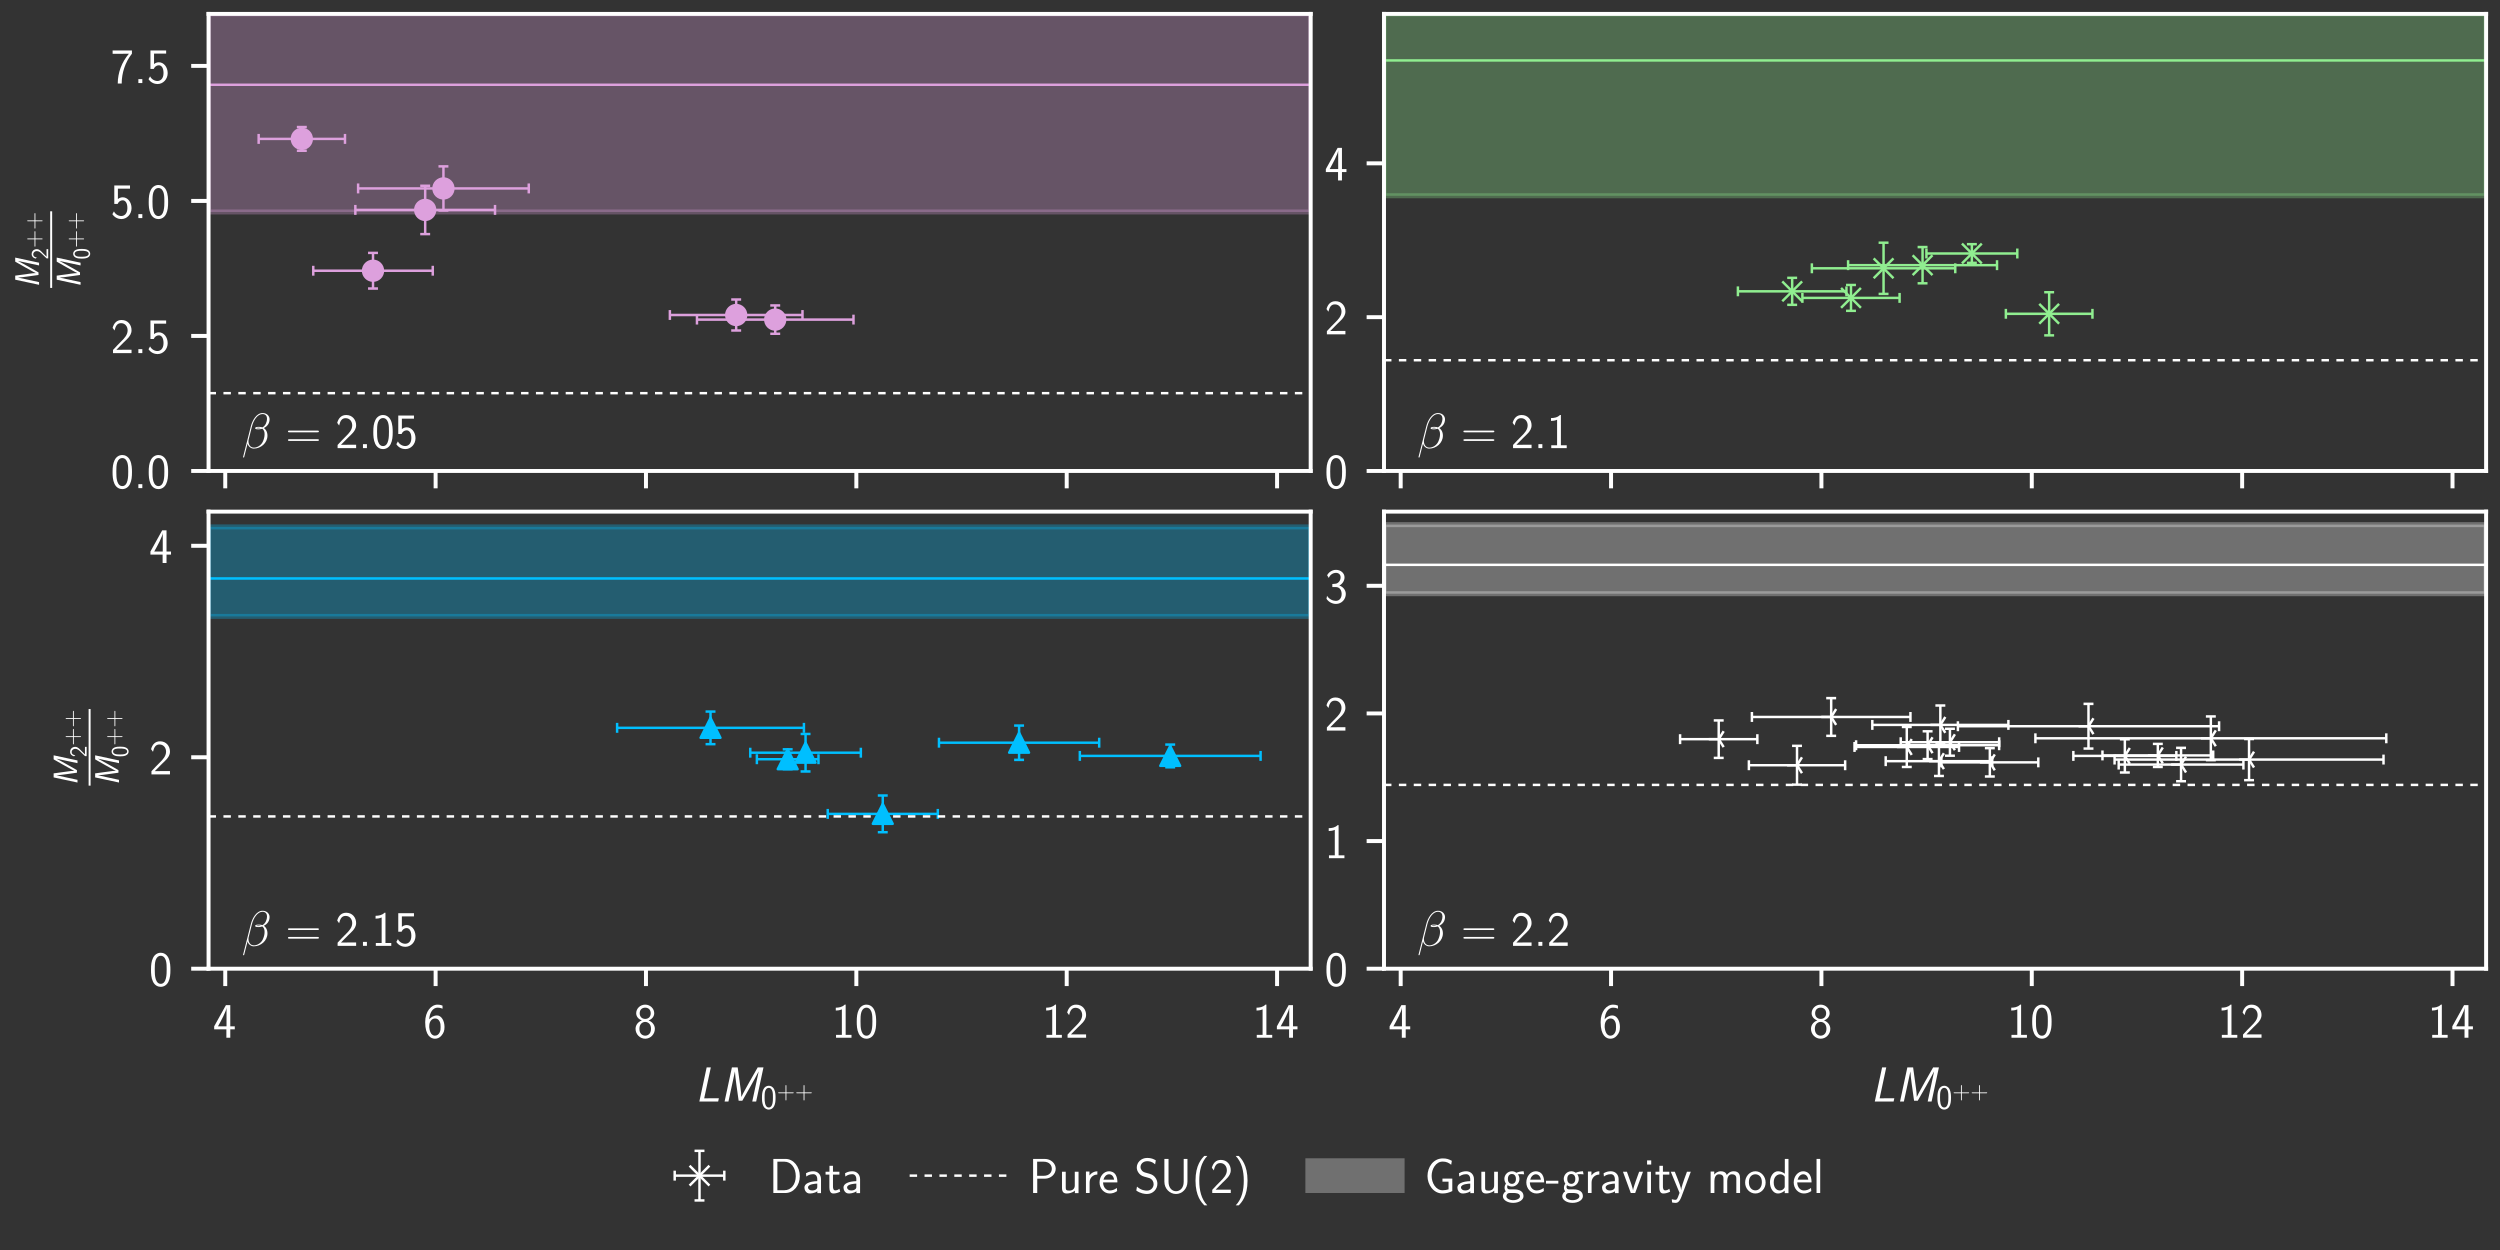<?xml version="1.0" encoding="utf-8" standalone="no"?>
<!DOCTYPE svg PUBLIC "-//W3C//DTD SVG 1.1//EN"
  "http://www.w3.org/Graphics/SVG/1.1/DTD/svg11.dtd">
<!-- Created with matplotlib (https://matplotlib.org/) -->
<svg height="252pt" version="1.1" viewBox="0 0 504 252" width="504pt" xmlns="http://www.w3.org/2000/svg" xmlns:xlink="http://www.w3.org/1999/xlink">
 <rect x="0" y="0" width="504" height="252" fill="#333333" stroke="none"/>
 <defs>
  <style type="text/css">*{stroke-linecap:butt;stroke-linejoin:round;}</style>
 </defs>
 <g id="figure_1">
  <g id="patch_1">
   <path d="M 0 252 
L 504 252 
L 504 0 
L 0 0 
z
" style="fill:none;"/>
  </g>
  <g id="axes_1">
   <g id="patch_2">
    <path d="M 42.045 94.946 
L 264.232 94.946 
L 264.232 2.8 
L 42.045 2.8 
z
" style="fill:none;"/>
   </g>
   <g id="PolyCollection_1">
    <defs>
     <path d="M 42.045 -249.2 
L 42.045 -209.267 
L 264.232 -209.267 
L 264.232 -249.2 
L 264.232 -249.2 
L 42.045 -249.2 
z
" id="m2d5088e06c" style="stroke:#dda0dd;stroke-opacity:0.3;"/>
    </defs>
    <g clip-path="url(#p948f4928e8)">
     <use style="fill:#dda0dd;fill-opacity:0.3;stroke:#dda0dd;stroke-opacity:0.3;" x="0" xlink:href="#m2d5088e06c" y="252"/>
    </g>
   </g>
   <g id="matplotlib.axis_1">
    <g id="xtick_1">
     <g id="line2d_1">
      <defs>
       <path d="M 0 0 
L 0 3.5 
" id="m32c4a7df86" style="stroke:#ffffff;stroke-width:0.8;"/>
      </defs>
      <g>
       <use style="fill:#ffffff;stroke:#ffffff;stroke-width:0.8;" x="45.41" xlink:href="#m32c4a7df86" y="94.946"/>
      </g>
     </g>
    </g>
    <g id="xtick_2">
     <g id="line2d_2">
      <g>
       <use style="fill:#ffffff;stroke:#ffffff;stroke-width:0.8;" x="87.82" xlink:href="#m32c4a7df86" y="94.946"/>
      </g>
     </g>
    </g>
    <g id="xtick_3">
     <g id="line2d_3">
      <g>
       <use style="fill:#ffffff;stroke:#ffffff;stroke-width:0.8;" x="130.229" xlink:href="#m32c4a7df86" y="94.946"/>
      </g>
     </g>
    </g>
    <g id="xtick_4">
     <g id="line2d_4">
      <g>
       <use style="fill:#ffffff;stroke:#ffffff;stroke-width:0.8;" x="172.639" xlink:href="#m32c4a7df86" y="94.946"/>
      </g>
     </g>
    </g>
    <g id="xtick_5">
     <g id="line2d_5">
      <g>
       <use style="fill:#ffffff;stroke:#ffffff;stroke-width:0.8;" x="215.048" xlink:href="#m32c4a7df86" y="94.946"/>
      </g>
     </g>
    </g>
    <g id="xtick_6">
     <g id="line2d_6">
      <g>
       <use style="fill:#ffffff;stroke:#ffffff;stroke-width:0.8;" x="257.458" xlink:href="#m32c4a7df86" y="94.946"/>
      </g>
     </g>
    </g>
   </g>
   <g id="matplotlib.axis_2">
    <g id="ytick_1">
     <g id="line2d_7">
      <defs>
       <path d="M 0 0 
L -3.5 0 
" id="m4977e3ef1b" style="stroke:#ffffff;stroke-width:0.8;"/>
      </defs>
      <g>
       <use style="fill:#ffffff;stroke:#ffffff;stroke-width:0.8;" x="42.045" xlink:href="#m4977e3ef1b" y="94.946"/>
      </g>
     </g>
     <g id="text_1">
      <!-- $\mathdefault{0.0}$ -->
      <g style="fill:#ffffff;" transform="translate(22.315 98.405)scale(0.1 -0.1)">
       <defs>
        <path d="M 43.094 32.391 
C 43.094 38.109 43 48.75 38.906 56.984 
C 34.797 64.891 28.203 67 23.5 67 
C 16.703 67 10.906 62.984 7.906 56.578 
C 4.703 49.859 3.797 42.938 3.797 32.391 
C 3.797 25.172 4.094 16.344 7.703 8.609 
C 11.797 0.094 18.703 -2 23.406 -2 
C 29.594 -2 35.594 1.297 39 8.203 
C 42.5 15.438 43.094 23.359 43.094 32.391 
z
M 23.406 4.094 
C 15.797 4.094 13.5 12.828 12.797 15.734 
C 11.594 20.75 11.406 25.562 11.406 33.5 
C 11.406 39.719 11.406 46.75 13.297 52.266 
C 15.594 58.688 19.594 60.891 23.406 60.891 
C 30.797 60.891 33.203 53.469 34 50.859 
C 35.5 45.547 35.5 39.312 35.5 33.5 
C 35.5 24.156 35.5 4.094 23.406 4.094 
z
" id="CMSS17-48"/>
        <path d="M 17 8 
L 9 8 
L 9 0 
L 17 0 
z
" id="CMSS17-46"/>
       </defs>
       <use transform="scale(0.996)" xlink:href="#CMSS17-48"/>
       <use transform="translate(46.844 0)scale(0.996)" xlink:href="#CMSS17-46"/>
       <use transform="translate(72.868 0)scale(0.996)" xlink:href="#CMSS17-48"/>
      </g>
     </g>
    </g>
    <g id="ytick_2">
     <g id="line2d_8">
      <g>
       <use style="fill:#ffffff;stroke:#ffffff;stroke-width:0.8;" x="42.045" xlink:href="#m4977e3ef1b" y="67.726"/>
      </g>
     </g>
     <g id="text_2">
      <!-- $\mathdefault{2.5}$ -->
      <g style="fill:#ffffff;" transform="translate(22.315 71.185)scale(0.1 -0.1)">
       <defs>
        <path d="M 25.797 21.141 
C 28.594 24.031 32.797 27.516 35.703 31 
C 38.5 34.391 42.203 39.172 42.203 46.141 
C 42.203 57.109 34.797 67 22.203 67 
C 12.297 67 6.594 60.797 3.906 51.125 
L 7.797 45.75 
C 10 54.812 13.094 60.594 20.906 60.594 
C 29.5 60.594 34.297 53.609 34.297 45.938 
C 34.297 36.781 27.297 29.703 22 24.422 
C 16.094 18.547 10.297 12.578 4.703 6.391 
L 4.703 0 
L 42.203 0 
L 42.203 6.797 
L 25.203 6.797 
C 24 6.797 22.797 6.688 21.594 6.688 
L 11.594 6.688 
L 11.594 6.797 
z
" id="CMSS17-50"/>
        <path d="M 14.594 59.594 
L 39.094 59.594 
L 39.094 66 
L 7.297 66 
L 7.297 28.594 
L 14 28.594 
C 15.797 32.859 19.5 36 24.297 36 
C 28.797 36 33.797 31.938 33.797 20.297 
C 33.797 7.844 26.703 4.188 21.5 4.188 
C 15.094 4.188 9.203 8.141 6.594 13.609 
L 3.406 7.938 
C 8 0.797 15.5 -2 21.5 -2 
C 33.094 -2 42.203 7.938 42.203 20.094 
C 42.203 32.547 34.094 42.094 24.406 42.094 
C 20.906 42.094 17.5 40.891 14.594 38.5 
z
" id="CMSS17-53"/>
       </defs>
       <use transform="scale(0.996)" xlink:href="#CMSS17-50"/>
       <use transform="translate(46.844 0)scale(0.996)" xlink:href="#CMSS17-46"/>
       <use transform="translate(72.868 0)scale(0.996)" xlink:href="#CMSS17-53"/>
      </g>
     </g>
    </g>
    <g id="ytick_3">
     <g id="line2d_9">
      <g>
       <use style="fill:#ffffff;stroke:#ffffff;stroke-width:0.8;" x="42.045" xlink:href="#m4977e3ef1b" y="40.506"/>
      </g>
     </g>
     <g id="text_3">
      <!-- $\mathdefault{5.0}$ -->
      <g style="fill:#ffffff;" transform="translate(22.315 43.965)scale(0.1 -0.1)">
       <use transform="scale(0.996)" xlink:href="#CMSS17-53"/>
       <use transform="translate(46.844 0)scale(0.996)" xlink:href="#CMSS17-46"/>
       <use transform="translate(72.868 0)scale(0.996)" xlink:href="#CMSS17-48"/>
      </g>
     </g>
    </g>
    <g id="ytick_4">
     <g id="line2d_10">
      <g>
       <use style="fill:#ffffff;stroke:#ffffff;stroke-width:0.8;" x="42.045" xlink:href="#m4977e3ef1b" y="13.286"/>
      </g>
     </g>
     <g id="text_4">
      <!-- $\mathdefault{7.5}$ -->
      <g style="fill:#ffffff;" transform="translate(22.315 16.745)scale(0.1 -0.1)">
       <defs>
        <path d="M 21.703 59.188 
C 22.906 59.188 24.094 59.297 25.297 59.297 
L 36.797 59.297 
C 22.5 42.422 14.297 21.094 14.297 -1 
L 22.297 -1 
C 22.297 20.391 29.297 42.109 43 59.484 
L 43 66 
L 3.906 66 
L 3.906 59.188 
z
" id="CMSS17-55"/>
       </defs>
       <use transform="scale(0.996)" xlink:href="#CMSS17-55"/>
       <use transform="translate(46.844 0)scale(0.996)" xlink:href="#CMSS17-46"/>
       <use transform="translate(72.868 0)scale(0.996)" xlink:href="#CMSS17-53"/>
      </g>
     </g>
    </g>
    <g id="text_5">
     <!-- $\frac{M_{2^{++}}}{M_{0^{++}}}$ -->
     <g style="fill:#ffffff;" transform="translate(12.806 58.044)rotate(-90)scale(0.1 -0.1)">
      <defs>
       <path d="M 87.703 69 
L 76 69 
L 59.406 39.859 
L 51.094 24.844 
C 48.5 20.172 44.094 12.234 43 9.25 
L 42.906 9.25 
C 42.906 14.422 42 21.766 41.297 26.734 
L 35.5 69 
L 23.797 69 
L 9 0 
L 16.797 0 
L 30 61.125 
L 30 60.031 
C 30 56.359 31.594 43.328 32.703 35.281 
L 37.406 1.594 
L 44.906 1.594 
L 62.406 32.297 
L 70.594 47.109 
C 71 47.812 77.797 60.234 77.906 60.828 
L 78 60.828 
L 65 0 
L 72.906 0 
z
" id="CMSSI17-77"/>
       <path d="M 38.297 23 
L 64.703 23 
C 66.094 23 67.797 23 67.797 24.688 
C 67.797 26.5 66.203 26.5 64.703 26.5 
L 38.297 26.5 
L 38.297 52.891 
C 38.297 54.297 38.297 56 36.594 56 
C 34.797 56 34.797 54.391 34.797 52.891 
L 34.797 26.5 
L 8.297 26.5 
C 6.906 26.5 5.203 26.5 5.203 24.797 
C 5.203 23 6.797 23 8.297 23 
L 34.797 23 
L 34.797 -3.031 
C 34.797 -4.406 34.797 -6.109 36.5 -6.109 
C 38.297 -6.109 38.297 -4.516 38.297 -3.031 
z
" id="CMSS17-43"/>
      </defs>
      <use transform="translate(0 49.32)scale(0.697)" xlink:href="#CMSSI17-77"/>
      <use transform="translate(57.173 30.884)scale(0.498)" xlink:href="#CMSS17-50"/>
      <use transform="translate(80.595 45.275)scale(0.498)" xlink:href="#CMSS17-43"/>
      <use transform="translate(117.029 45.275)scale(0.498)" xlink:href="#CMSS17-43"/>
      <use transform="translate(0 -34.355)scale(0.697)" xlink:href="#CMSSI17-77"/>
      <use transform="translate(57.173 -52.791)scale(0.498)" xlink:href="#CMSS17-48"/>
      <use transform="translate(80.595 -38.401)scale(0.498)" xlink:href="#CMSS17-43"/>
      <use transform="translate(117.029 -38.401)scale(0.498)" xlink:href="#CMSS17-43"/>
      <path d="M 0 22.914 
L 154.459 22.914 
L 154.459 26.899 
L 0 26.899 
L 0 22.914 
z
"/>
     </g>
    </g>
   </g>
   <g id="LineCollection_1">
    <path clip-path="url(#p948f4928e8)" d="M 0 0 
" style="fill:none;stroke:#dda0dd;stroke-width:0.5;"/>
    <path clip-path="url(#p948f4928e8)" d="M 0 0 
" style="fill:none;stroke:#dda0dd;stroke-width:0.5;"/>
    <path clip-path="url(#p948f4928e8)" d="M 0 0 
" style="fill:none;stroke:#dda0dd;stroke-width:0.5;"/>
    <path clip-path="url(#p948f4928e8)" d="M 0 0 
" style="fill:none;stroke:#dda0dd;stroke-width:0.5;"/>
    <path clip-path="url(#p948f4928e8)" d="M 0 0 
" style="fill:none;stroke:#dda0dd;stroke-width:0.5;"/>
    <path clip-path="url(#p948f4928e8)" d="M 140.509 64.432 
L 172.062 64.432 
" style="fill:none;stroke:#dda0dd;stroke-width:0.5;"/>
    <path clip-path="url(#p948f4928e8)" d="M 0 0 
" style="fill:none;stroke:#dda0dd;stroke-width:0.5;"/>
    <path clip-path="url(#p948f4928e8)" d="M 135.047 63.505 
L 161.782 63.505 
" style="fill:none;stroke:#dda0dd;stroke-width:0.5;"/>
    <path clip-path="url(#p948f4928e8)" d="M 71.636 42.319 
L 99.796 42.319 
" style="fill:none;stroke:#dda0dd;stroke-width:0.5;"/>
    <path clip-path="url(#p948f4928e8)" d="M 0 0 
" style="fill:none;stroke:#dda0dd;stroke-width:0.5;"/>
    <path clip-path="url(#p948f4928e8)" d="M 0 0 
" style="fill:none;stroke:#dda0dd;stroke-width:0.5;"/>
    <path clip-path="url(#p948f4928e8)" d="M 72.196 37.989 
L 106.599 37.989 
" style="fill:none;stroke:#dda0dd;stroke-width:0.5;"/>
    <path clip-path="url(#p948f4928e8)" d="M 63.154 54.579 
L 87.243 54.579 
" style="fill:none;stroke:#dda0dd;stroke-width:0.5;"/>
    <path clip-path="url(#p948f4928e8)" d="M 52.145 27.999 
L 69.55 27.999 
" style="fill:none;stroke:#dda0dd;stroke-width:0.5;"/>
   </g>
   <g id="LineCollection_2">
    <path clip-path="url(#p948f4928e8)" d="M 0 0 
" style="fill:none;stroke:#dda0dd;stroke-width:0.5;"/>
    <path clip-path="url(#p948f4928e8)" d="M 0 0 
" style="fill:none;stroke:#dda0dd;stroke-width:0.5;"/>
    <path clip-path="url(#p948f4928e8)" d="M 0 0 
" style="fill:none;stroke:#dda0dd;stroke-width:0.5;"/>
    <path clip-path="url(#p948f4928e8)" d="M 0 0 
" style="fill:none;stroke:#dda0dd;stroke-width:0.5;"/>
    <path clip-path="url(#p948f4928e8)" d="M 0 0 
" style="fill:none;stroke:#dda0dd;stroke-width:0.5;"/>
    <path clip-path="url(#p948f4928e8)" d="M 156.285 67.285 
L 156.285 61.579 
" style="fill:none;stroke:#dda0dd;stroke-width:0.5;"/>
    <path clip-path="url(#p948f4928e8)" d="M 0 0 
" style="fill:none;stroke:#dda0dd;stroke-width:0.5;"/>
    <path clip-path="url(#p948f4928e8)" d="M 148.414 66.633 
L 148.414 60.378 
" style="fill:none;stroke:#dda0dd;stroke-width:0.5;"/>
    <path clip-path="url(#p948f4928e8)" d="M 85.716 47.19 
L 85.716 37.447 
" style="fill:none;stroke:#dda0dd;stroke-width:0.5;"/>
    <path clip-path="url(#p948f4928e8)" d="M 0 0 
" style="fill:none;stroke:#dda0dd;stroke-width:0.5;"/>
    <path clip-path="url(#p948f4928e8)" d="M 0 0 
" style="fill:none;stroke:#dda0dd;stroke-width:0.5;"/>
    <path clip-path="url(#p948f4928e8)" d="M 89.397 42.441 
L 89.397 33.538 
" style="fill:none;stroke:#dda0dd;stroke-width:0.5;"/>
    <path clip-path="url(#p948f4928e8)" d="M 75.199 58.168 
L 75.199 50.989 
" style="fill:none;stroke:#dda0dd;stroke-width:0.5;"/>
    <path clip-path="url(#p948f4928e8)" d="M 60.847 30.39 
L 60.847 25.607 
" style="fill:none;stroke:#dda0dd;stroke-width:0.5;"/>
   </g>
   <g id="line2d_11">
    <defs>
     <path d="M 0 1 
L 0 -1 
" id="m76bf42a9c1" style="stroke:#dda0dd;stroke-width:0.5;"/>
    </defs>
    <g clip-path="url(#p948f4928e8)">
     <use style="fill:#dda0dd;stroke:#dda0dd;stroke-width:0.5;" x="140.509" xlink:href="#m76bf42a9c1" y="64.432"/>
     <use style="fill:#dda0dd;stroke:#dda0dd;stroke-width:0.5;" x="135.047" xlink:href="#m76bf42a9c1" y="63.505"/>
     <use style="fill:#dda0dd;stroke:#dda0dd;stroke-width:0.5;" x="71.636" xlink:href="#m76bf42a9c1" y="42.319"/>
     <use style="fill:#dda0dd;stroke:#dda0dd;stroke-width:0.5;" x="72.196" xlink:href="#m76bf42a9c1" y="37.989"/>
     <use style="fill:#dda0dd;stroke:#dda0dd;stroke-width:0.5;" x="63.154" xlink:href="#m76bf42a9c1" y="54.579"/>
     <use style="fill:#dda0dd;stroke:#dda0dd;stroke-width:0.5;" x="52.145" xlink:href="#m76bf42a9c1" y="27.999"/>
    </g>
   </g>
   <g id="line2d_12">
    <g clip-path="url(#p948f4928e8)">
     <use style="fill:#dda0dd;stroke:#dda0dd;stroke-width:0.5;" x="172.062" xlink:href="#m76bf42a9c1" y="64.432"/>
     <use style="fill:#dda0dd;stroke:#dda0dd;stroke-width:0.5;" x="161.782" xlink:href="#m76bf42a9c1" y="63.505"/>
     <use style="fill:#dda0dd;stroke:#dda0dd;stroke-width:0.5;" x="99.796" xlink:href="#m76bf42a9c1" y="42.319"/>
     <use style="fill:#dda0dd;stroke:#dda0dd;stroke-width:0.5;" x="106.599" xlink:href="#m76bf42a9c1" y="37.989"/>
     <use style="fill:#dda0dd;stroke:#dda0dd;stroke-width:0.5;" x="87.243" xlink:href="#m76bf42a9c1" y="54.579"/>
     <use style="fill:#dda0dd;stroke:#dda0dd;stroke-width:0.5;" x="69.55" xlink:href="#m76bf42a9c1" y="27.999"/>
    </g>
   </g>
   <g id="line2d_13">
    <defs>
     <path d="M 1 0 
L -1 -0 
" id="m10e6aa3ba6" style="stroke:#dda0dd;stroke-width:0.5;"/>
    </defs>
    <g clip-path="url(#p948f4928e8)">
     <use style="fill:#dda0dd;stroke:#dda0dd;stroke-width:0.5;" x="156.285" xlink:href="#m10e6aa3ba6" y="67.285"/>
     <use style="fill:#dda0dd;stroke:#dda0dd;stroke-width:0.5;" x="148.414" xlink:href="#m10e6aa3ba6" y="66.633"/>
     <use style="fill:#dda0dd;stroke:#dda0dd;stroke-width:0.5;" x="85.716" xlink:href="#m10e6aa3ba6" y="47.19"/>
     <use style="fill:#dda0dd;stroke:#dda0dd;stroke-width:0.5;" x="89.397" xlink:href="#m10e6aa3ba6" y="42.441"/>
     <use style="fill:#dda0dd;stroke:#dda0dd;stroke-width:0.5;" x="75.199" xlink:href="#m10e6aa3ba6" y="58.168"/>
     <use style="fill:#dda0dd;stroke:#dda0dd;stroke-width:0.5;" x="60.847" xlink:href="#m10e6aa3ba6" y="30.39"/>
    </g>
   </g>
   <g id="line2d_14">
    <g clip-path="url(#p948f4928e8)">
     <use style="fill:#dda0dd;stroke:#dda0dd;stroke-width:0.5;" x="156.285" xlink:href="#m10e6aa3ba6" y="61.579"/>
     <use style="fill:#dda0dd;stroke:#dda0dd;stroke-width:0.5;" x="148.414" xlink:href="#m10e6aa3ba6" y="60.378"/>
     <use style="fill:#dda0dd;stroke:#dda0dd;stroke-width:0.5;" x="85.716" xlink:href="#m10e6aa3ba6" y="37.447"/>
     <use style="fill:#dda0dd;stroke:#dda0dd;stroke-width:0.5;" x="89.397" xlink:href="#m10e6aa3ba6" y="33.538"/>
     <use style="fill:#dda0dd;stroke:#dda0dd;stroke-width:0.5;" x="75.199" xlink:href="#m10e6aa3ba6" y="50.989"/>
     <use style="fill:#dda0dd;stroke:#dda0dd;stroke-width:0.5;" x="60.847" xlink:href="#m10e6aa3ba6" y="25.607"/>
    </g>
   </g>
   <g id="line2d_15">
    <path clip-path="url(#p948f4928e8)" d="M 42.045 79.267 
L 264.232 79.267 
" style="fill:none;stroke:#ffffff;stroke-dasharray:1.5,1.5;stroke-dashoffset:0;stroke-width:0.5;"/>
   </g>
   <g id="line2d_16">
    <path clip-path="url(#p948f4928e8)" d="M 42.045 17.085 
L 264.232 17.085 
" style="fill:none;stroke:#dda0dd;stroke-linecap:square;stroke-width:0.5;"/>
   </g>
   <g id="line2d_17">
    <defs>
     <path d="M 0 2 
C 0.53 2 1.039 1.789 1.414 1.414 
C 1.789 1.039 2 0.53 2 0 
C 2 -0.53 1.789 -1.039 1.414 -1.414 
C 1.039 -1.789 0.53 -2 0 -2 
C -0.53 -2 -1.039 -1.789 -1.414 -1.414 
C -1.789 -1.039 -2 -0.53 -2 0 
C -2 0.53 -1.789 1.039 -1.414 1.414 
C -1.039 1.789 -0.53 2 0 2 
z
" id="m8ca297e0fb" style="stroke:#dda0dd;stroke-width:0.5;"/>
    </defs>
    <g clip-path="url(#p948f4928e8)">
     <use style="fill:#dda0dd;stroke:#dda0dd;stroke-width:0.5;" x="156.285" xlink:href="#m8ca297e0fb" y="64.432"/>
     <use style="fill:#dda0dd;stroke:#dda0dd;stroke-width:0.5;" x="148.414" xlink:href="#m8ca297e0fb" y="63.505"/>
     <use style="fill:#dda0dd;stroke:#dda0dd;stroke-width:0.5;" x="85.716" xlink:href="#m8ca297e0fb" y="42.319"/>
     <use style="fill:#dda0dd;stroke:#dda0dd;stroke-width:0.5;" x="89.397" xlink:href="#m8ca297e0fb" y="37.989"/>
     <use style="fill:#dda0dd;stroke:#dda0dd;stroke-width:0.5;" x="75.199" xlink:href="#m8ca297e0fb" y="54.579"/>
     <use style="fill:#dda0dd;stroke:#dda0dd;stroke-width:0.5;" x="60.847" xlink:href="#m8ca297e0fb" y="27.999"/>
    </g>
   </g>
   <g id="patch_3">
    <path d="M 42.045 94.946 
L 42.045 2.8 
" style="fill:none;stroke:#ffffff;stroke-linecap:square;stroke-linejoin:miter;stroke-width:0.8;"/>
   </g>
   <g id="patch_4">
    <path d="M 264.232 94.946 
L 264.232 2.8 
" style="fill:none;stroke:#ffffff;stroke-linecap:square;stroke-linejoin:miter;stroke-width:0.8;"/>
   </g>
   <g id="patch_5">
    <path d="M 42.045 94.946 
L 264.232 94.946 
" style="fill:none;stroke:#ffffff;stroke-linecap:square;stroke-linejoin:miter;stroke-width:0.8;"/>
   </g>
   <g id="patch_6">
    <path d="M 42.045 2.8 
L 264.232 2.8 
" style="fill:none;stroke:#ffffff;stroke-linecap:square;stroke-linejoin:miter;stroke-width:0.8;"/>
   </g>
   <g id="text_6">
    <!-- $\beta=2.05$ -->
    <g style="fill:#ffffff;" transform="translate(48.711 90.339)scale(0.1 -0.1)">
     <defs>
      <path d="M 56.594 58.422 
C 56.594 64.547 51.5 71 42.406 71 
C 29.5 71 21.297 54.844 18.703 44.219 
L 2.906 -18 
C 2.703 -18.812 3.297 -19 3.797 -19 
C 4.5 -19 5 -18.906 5.094 -18.406 
L 12.094 9.25 
C 13.094 3.609 18.594 -1 24.5 -1 
C 38.797 -1 52.297 10.266 52.297 25.281 
C 52.297 29.109 51.406 32.938 49.297 36.156 
C 48.094 38.078 46.594 39.484 45 40.609 
C 52.203 44.109 56.594 50.344 56.594 58.422 
z
M 39.203 40.703 
C 37.594 40.172 36 40 34.094 40 
C 32.703 40 31.406 39.891 29.594 40.438 
C 30.594 41.047 32.094 41.234 34.203 41.234 
C 36 41.234 37.797 41.047 39.203 40.703 
z
M 51.406 59.344 
C 51.406 53.719 48.703 45.547 42.203 41.938 
C 40.297 42.547 37.703 43 35.5 43 
C 33.406 43 27.406 43.203 27.406 40.344 
C 27.406 37.672 32.906 37.969 34.594 37.969 
C 37.203 37.969 39.5 38.578 41.906 39.281 
C 45.094 36.672 46.5 33.234 46.5 28.203 
C 46.5 22.359 44.906 17.625 43 13.281 
C 39.703 5.828 31.906 1 25 1 
C 17.703 1 13.906 6.844 13.906 13.688 
C 13.906 14.594 13.906 15.906 14.297 17.422 
L 20.797 43.5 
C 24.094 56.891 32.5 68.953 42.203 68.953 
C 49.406 68.953 51.406 63.844 51.406 59.344 
z
" id="CMMI12-12"/>
      <path d="M 64.797 32 
C 66.297 32 67.797 32 67.797 33.688 
C 67.797 35.5 66.094 35.5 64.406 35.5 
L 8.594 35.5 
C 6.906 35.5 5.203 35.5 5.203 33.688 
C 5.203 32 6.703 32 8.203 32 
z
M 64.406 14.484 
C 66.094 14.484 67.797 14.484 67.797 16.297 
C 67.797 18 66.297 18 64.797 18 
L 8.203 18 
C 6.703 18 5.203 18 5.203 16.297 
C 5.203 14.484 6.906 14.484 8.594 14.484 
z
" id="CMSS17-61"/>
     </defs>
     <use transform="scale(0.996)" xlink:href="#CMMI12-12"/>
     <use transform="translate(88.268 0)scale(0.996)" xlink:href="#CMSS17-61"/>
     <use transform="translate(188.81 0)scale(0.996)" xlink:href="#CMSS17-50"/>
     <use transform="translate(235.654 0)scale(0.996)" xlink:href="#CMSS17-46"/>
     <use transform="translate(261.678 0)scale(0.996)" xlink:href="#CMSS17-48"/>
     <use transform="translate(308.521 0)scale(0.996)" xlink:href="#CMSS17-53"/>
    </g>
   </g>
  </g>
  <g id="axes_2">
   <g id="patch_7">
    <path d="M 279.013 94.946 
L 501.2 94.946 
L 501.2 2.8 
L 279.013 2.8 
z
" style="fill:none;"/>
   </g>
   <g id="PolyCollection_2">
    <defs>
     <path d="M 279.013 -249.2 
L 279.013 -212.531 
L 501.2 -212.531 
L 501.2 -249.2 
L 501.2 -249.2 
L 279.013 -249.2 
z
" id="m5742660282" style="stroke:#90ee90;stroke-opacity:0.3;"/>
    </defs>
    <g clip-path="url(#pdaee9df4d1)">
     <use style="fill:#90ee90;fill-opacity:0.3;stroke:#90ee90;stroke-opacity:0.3;" x="0" xlink:href="#m5742660282" y="252"/>
    </g>
   </g>
   <g id="matplotlib.axis_3">
    <g id="xtick_7">
     <g id="line2d_18">
      <g>
       <use style="fill:#ffffff;stroke:#ffffff;stroke-width:0.8;" x="282.378" xlink:href="#m32c4a7df86" y="94.946"/>
      </g>
     </g>
    </g>
    <g id="xtick_8">
     <g id="line2d_19">
      <g>
       <use style="fill:#ffffff;stroke:#ffffff;stroke-width:0.8;" x="324.788" xlink:href="#m32c4a7df86" y="94.946"/>
      </g>
     </g>
    </g>
    <g id="xtick_9">
     <g id="line2d_20">
      <g>
       <use style="fill:#ffffff;stroke:#ffffff;stroke-width:0.8;" x="367.197" xlink:href="#m32c4a7df86" y="94.946"/>
      </g>
     </g>
    </g>
    <g id="xtick_10">
     <g id="line2d_21">
      <g>
       <use style="fill:#ffffff;stroke:#ffffff;stroke-width:0.8;" x="409.607" xlink:href="#m32c4a7df86" y="94.946"/>
      </g>
     </g>
    </g>
    <g id="xtick_11">
     <g id="line2d_22">
      <g>
       <use style="fill:#ffffff;stroke:#ffffff;stroke-width:0.8;" x="452.016" xlink:href="#m32c4a7df86" y="94.946"/>
      </g>
     </g>
    </g>
    <g id="xtick_12">
     <g id="line2d_23">
      <g>
       <use style="fill:#ffffff;stroke:#ffffff;stroke-width:0.8;" x="494.426" xlink:href="#m32c4a7df86" y="94.946"/>
      </g>
     </g>
    </g>
   </g>
   <g id="matplotlib.axis_4">
    <g id="ytick_5">
     <g id="line2d_24">
      <g>
       <use style="fill:#ffffff;stroke:#ffffff;stroke-width:0.8;" x="279.013" xlink:href="#m4977e3ef1b" y="94.946"/>
      </g>
     </g>
     <g id="text_7">
      <!-- $\mathdefault{0}$ -->
      <g style="fill:#ffffff;" transform="translate(267.032 98.405)scale(0.1 -0.1)">
       <use transform="scale(0.996)" xlink:href="#CMSS17-48"/>
      </g>
     </g>
    </g>
    <g id="ytick_6">
     <g id="line2d_25">
      <g>
       <use style="fill:#ffffff;stroke:#ffffff;stroke-width:0.8;" x="279.013" xlink:href="#m4977e3ef1b" y="63.938"/>
      </g>
     </g>
     <g id="text_8">
      <!-- $\mathdefault{2}$ -->
      <g style="fill:#ffffff;" transform="translate(267.032 67.397)scale(0.1 -0.1)">
       <use transform="scale(0.996)" xlink:href="#CMSS17-50"/>
      </g>
     </g>
    </g>
    <g id="ytick_7">
     <g id="line2d_26">
      <g>
       <use style="fill:#ffffff;stroke:#ffffff;stroke-width:0.8;" x="279.013" xlink:href="#m4977e3ef1b" y="32.929"/>
      </g>
     </g>
     <g id="text_9">
      <!-- $\mathdefault{4}$ -->
      <g style="fill:#ffffff;" transform="translate(267.032 36.388)scale(0.1 -0.1)">
       <defs>
        <path d="M 35.203 17 
L 44.297 17 
L 44.297 23.094 
L 35.203 23.094 
L 35.203 66 
L 26.406 66 
L 2.594 23.094 
L 2.594 17 
L 27.297 17 
L 27.297 0 
L 35.203 0 
z
M 10.297 23.094 
C 16.094 33.422 27.594 54.281 27.594 61.359 
L 27.594 23.094 
z
" id="CMSS17-52"/>
       </defs>
       <use transform="scale(0.996)" xlink:href="#CMSS17-52"/>
      </g>
     </g>
    </g>
   </g>
   <g id="LineCollection_3">
    <path clip-path="url(#pdaee9df4d1)" d="M 404.382 63.262 
L 421.837 63.262 
" style="fill:none;stroke:#90ee90;stroke-width:0.5;"/>
    <path clip-path="url(#pdaee9df4d1)" d="M 365.272 54.09 
L 394.178 54.09 
" style="fill:none;stroke:#90ee90;stroke-width:0.5;"/>
    <path clip-path="url(#pdaee9df4d1)" d="M 363.363 60.055 
L 382.956 60.055 
" style="fill:none;stroke:#90ee90;stroke-width:0.5;"/>
    <path clip-path="url(#pdaee9df4d1)" d="M 0 0 
" style="fill:none;stroke:#90ee90;stroke-width:0.5;"/>
    <path clip-path="url(#pdaee9df4d1)" d="M 0 0 
" style="fill:none;stroke:#90ee90;stroke-width:0.5;"/>
    <path clip-path="url(#pdaee9df4d1)" d="M 372.575 53.462 
L 402.601 53.462 
" style="fill:none;stroke:#90ee90;stroke-width:0.5;"/>
    <path clip-path="url(#pdaee9df4d1)" d="M 350.361 58.733 
L 372.244 58.733 
" style="fill:none;stroke:#90ee90;stroke-width:0.5;"/>
    <path clip-path="url(#pdaee9df4d1)" d="M 388.368 51.106 
L 406.689 51.106 
" style="fill:none;stroke:#90ee90;stroke-width:0.5;"/>
   </g>
   <g id="LineCollection_4">
    <path clip-path="url(#pdaee9df4d1)" d="M 413.11 67.612 
L 413.11 58.913 
" style="fill:none;stroke:#90ee90;stroke-width:0.5;"/>
    <path clip-path="url(#pdaee9df4d1)" d="M 379.725 59.246 
L 379.725 48.934 
" style="fill:none;stroke:#90ee90;stroke-width:0.5;"/>
    <path clip-path="url(#pdaee9df4d1)" d="M 373.16 62.663 
L 373.16 57.447 
" style="fill:none;stroke:#90ee90;stroke-width:0.5;"/>
    <path clip-path="url(#pdaee9df4d1)" d="M 0 0 
" style="fill:none;stroke:#90ee90;stroke-width:0.5;"/>
    <path clip-path="url(#pdaee9df4d1)" d="M 0 0 
" style="fill:none;stroke:#90ee90;stroke-width:0.5;"/>
    <path clip-path="url(#pdaee9df4d1)" d="M 387.588 57.115 
L 387.588 49.808 
" style="fill:none;stroke:#90ee90;stroke-width:0.5;"/>
    <path clip-path="url(#pdaee9df4d1)" d="M 361.302 61.457 
L 361.302 56.01 
" style="fill:none;stroke:#90ee90;stroke-width:0.5;"/>
    <path clip-path="url(#pdaee9df4d1)" d="M 397.528 52.985 
L 397.528 49.227 
" style="fill:none;stroke:#90ee90;stroke-width:0.5;"/>
   </g>
   <g id="line2d_27">
    <defs>
     <path d="M 0 1 
L 0 -1 
" id="m21d77d4851" style="stroke:#90ee90;stroke-width:0.5;"/>
    </defs>
    <g clip-path="url(#pdaee9df4d1)">
     <use style="fill:#90ee90;stroke:#90ee90;stroke-width:0.5;" x="404.382" xlink:href="#m21d77d4851" y="63.262"/>
     <use style="fill:#90ee90;stroke:#90ee90;stroke-width:0.5;" x="365.272" xlink:href="#m21d77d4851" y="54.09"/>
     <use style="fill:#90ee90;stroke:#90ee90;stroke-width:0.5;" x="363.363" xlink:href="#m21d77d4851" y="60.055"/>
     <use style="fill:#90ee90;stroke:#90ee90;stroke-width:0.5;" x="372.575" xlink:href="#m21d77d4851" y="53.462"/>
     <use style="fill:#90ee90;stroke:#90ee90;stroke-width:0.5;" x="350.361" xlink:href="#m21d77d4851" y="58.733"/>
     <use style="fill:#90ee90;stroke:#90ee90;stroke-width:0.5;" x="388.368" xlink:href="#m21d77d4851" y="51.106"/>
    </g>
   </g>
   <g id="line2d_28">
    <g clip-path="url(#pdaee9df4d1)">
     <use style="fill:#90ee90;stroke:#90ee90;stroke-width:0.5;" x="421.837" xlink:href="#m21d77d4851" y="63.262"/>
     <use style="fill:#90ee90;stroke:#90ee90;stroke-width:0.5;" x="394.178" xlink:href="#m21d77d4851" y="54.09"/>
     <use style="fill:#90ee90;stroke:#90ee90;stroke-width:0.5;" x="382.956" xlink:href="#m21d77d4851" y="60.055"/>
     <use style="fill:#90ee90;stroke:#90ee90;stroke-width:0.5;" x="402.601" xlink:href="#m21d77d4851" y="53.462"/>
     <use style="fill:#90ee90;stroke:#90ee90;stroke-width:0.5;" x="372.244" xlink:href="#m21d77d4851" y="58.733"/>
     <use style="fill:#90ee90;stroke:#90ee90;stroke-width:0.5;" x="406.689" xlink:href="#m21d77d4851" y="51.106"/>
    </g>
   </g>
   <g id="line2d_29">
    <defs>
     <path d="M 1 0 
L -1 -0 
" id="m4ecfa6b39c" style="stroke:#90ee90;stroke-width:0.5;"/>
    </defs>
    <g clip-path="url(#pdaee9df4d1)">
     <use style="fill:#90ee90;stroke:#90ee90;stroke-width:0.5;" x="413.11" xlink:href="#m4ecfa6b39c" y="67.612"/>
     <use style="fill:#90ee90;stroke:#90ee90;stroke-width:0.5;" x="379.725" xlink:href="#m4ecfa6b39c" y="59.246"/>
     <use style="fill:#90ee90;stroke:#90ee90;stroke-width:0.5;" x="373.16" xlink:href="#m4ecfa6b39c" y="62.663"/>
     <use style="fill:#90ee90;stroke:#90ee90;stroke-width:0.5;" x="387.588" xlink:href="#m4ecfa6b39c" y="57.115"/>
     <use style="fill:#90ee90;stroke:#90ee90;stroke-width:0.5;" x="361.302" xlink:href="#m4ecfa6b39c" y="61.457"/>
     <use style="fill:#90ee90;stroke:#90ee90;stroke-width:0.5;" x="397.528" xlink:href="#m4ecfa6b39c" y="52.985"/>
    </g>
   </g>
   <g id="line2d_30">
    <g clip-path="url(#pdaee9df4d1)">
     <use style="fill:#90ee90;stroke:#90ee90;stroke-width:0.5;" x="413.11" xlink:href="#m4ecfa6b39c" y="58.913"/>
     <use style="fill:#90ee90;stroke:#90ee90;stroke-width:0.5;" x="379.725" xlink:href="#m4ecfa6b39c" y="48.934"/>
     <use style="fill:#90ee90;stroke:#90ee90;stroke-width:0.5;" x="373.16" xlink:href="#m4ecfa6b39c" y="57.447"/>
     <use style="fill:#90ee90;stroke:#90ee90;stroke-width:0.5;" x="387.588" xlink:href="#m4ecfa6b39c" y="49.808"/>
     <use style="fill:#90ee90;stroke:#90ee90;stroke-width:0.5;" x="361.302" xlink:href="#m4ecfa6b39c" y="56.01"/>
     <use style="fill:#90ee90;stroke:#90ee90;stroke-width:0.5;" x="397.528" xlink:href="#m4ecfa6b39c" y="49.227"/>
    </g>
   </g>
   <g id="line2d_31">
    <path clip-path="url(#pdaee9df4d1)" d="M 279.013 72.62 
L 501.2 72.62 
" style="fill:none;stroke:#ffffff;stroke-dasharray:1.5,1.5;stroke-dashoffset:0;stroke-width:0.5;"/>
   </g>
   <g id="line2d_32">
    <path clip-path="url(#pdaee9df4d1)" d="M 279.013 12.189 
L 501.2 12.189 
" style="fill:none;stroke:#90ee90;stroke-linecap:square;stroke-width:0.5;"/>
   </g>
   <g id="line2d_33">
    <defs>
     <path d="M -2 2 
L 2 -2 
M -2 -2 
L 2 2 
" id="m2b267e4820" style="stroke:#90ee90;stroke-width:0.5;"/>
    </defs>
    <g clip-path="url(#pdaee9df4d1)">
     <use style="fill:#90ee90;stroke:#90ee90;stroke-width:0.5;" x="413.11" xlink:href="#m2b267e4820" y="63.262"/>
     <use style="fill:#90ee90;stroke:#90ee90;stroke-width:0.5;" x="379.725" xlink:href="#m2b267e4820" y="54.09"/>
     <use style="fill:#90ee90;stroke:#90ee90;stroke-width:0.5;" x="373.16" xlink:href="#m2b267e4820" y="60.055"/>
     <use style="fill:#90ee90;stroke:#90ee90;stroke-width:0.5;" x="387.588" xlink:href="#m2b267e4820" y="53.462"/>
     <use style="fill:#90ee90;stroke:#90ee90;stroke-width:0.5;" x="361.302" xlink:href="#m2b267e4820" y="58.733"/>
     <use style="fill:#90ee90;stroke:#90ee90;stroke-width:0.5;" x="397.528" xlink:href="#m2b267e4820" y="51.106"/>
    </g>
   </g>
   <g id="patch_8">
    <path d="M 279.013 94.946 
L 279.013 2.8 
" style="fill:none;stroke:#ffffff;stroke-linecap:square;stroke-linejoin:miter;stroke-width:0.8;"/>
   </g>
   <g id="patch_9">
    <path d="M 501.2 94.946 
L 501.2 2.8 
" style="fill:none;stroke:#ffffff;stroke-linecap:square;stroke-linejoin:miter;stroke-width:0.8;"/>
   </g>
   <g id="patch_10">
    <path d="M 279.013 94.946 
L 501.2 94.946 
" style="fill:none;stroke:#ffffff;stroke-linecap:square;stroke-linejoin:miter;stroke-width:0.8;"/>
   </g>
   <g id="patch_11">
    <path d="M 279.013 2.8 
L 501.2 2.8 
" style="fill:none;stroke:#ffffff;stroke-linecap:square;stroke-linejoin:miter;stroke-width:0.8;"/>
   </g>
   <g id="text_10">
    <!-- $\beta=2.1$ -->
    <g style="fill:#ffffff;" transform="translate(285.679 90.339)scale(0.1 -0.1)">
     <defs>
      <path d="M 28.406 67 
L 26.5 67 
C 21.094 61.703 14.797 60.969 8.406 60.797 
L 8.406 55 
C 11.297 55.094 16 55.297 20.703 57.391 
L 20.703 5.797 
L 8.906 5.797 
L 8.906 0 
L 40.203 0 
L 40.203 5.797 
L 28.406 5.797 
z
" id="CMSS17-49"/>
     </defs>
     <use transform="scale(0.996)" xlink:href="#CMMI12-12"/>
     <use transform="translate(88.268 0)scale(0.996)" xlink:href="#CMSS17-61"/>
     <use transform="translate(188.81 0)scale(0.996)" xlink:href="#CMSS17-50"/>
     <use transform="translate(235.654 0)scale(0.996)" xlink:href="#CMSS17-46"/>
     <use transform="translate(261.678 0)scale(0.996)" xlink:href="#CMSS17-49"/>
    </g>
   </g>
  </g>
  <g id="axes_3">
   <g id="patch_12">
    <path d="M 42.045 195.289 
L 264.232 195.289 
L 264.232 103.143 
L 42.045 103.143 
z
" style="fill:none;"/>
   </g>
   <g id="PolyCollection_3">
    <defs>
     <path d="M 42.045 -145.779 
L 42.045 -127.733 
L 264.232 -127.733 
L 264.232 -145.779 
L 264.232 -145.779 
L 42.045 -145.779 
z
" id="m3d80cd5697" style="stroke:#00bfff;stroke-opacity:0.3;"/>
    </defs>
    <g clip-path="url(#p2e4b48a10d)">
     <use style="fill:#00bfff;fill-opacity:0.3;stroke:#00bfff;stroke-opacity:0.3;" x="0" xlink:href="#m3d80cd5697" y="252"/>
    </g>
   </g>
   <g id="matplotlib.axis_5">
    <g id="xtick_13">
     <g id="line2d_34">
      <g>
       <use style="fill:#ffffff;stroke:#ffffff;stroke-width:0.8;" x="45.41" xlink:href="#m32c4a7df86" y="195.289"/>
      </g>
     </g>
     <g id="text_11">
      <!-- $\mathdefault{4}$ -->
      <g style="fill:#ffffff;" transform="translate(42.919 209.207)scale(0.1 -0.1)">
       <use transform="scale(0.996)" xlink:href="#CMSS17-52"/>
      </g>
     </g>
    </g>
    <g id="xtick_14">
     <g id="line2d_35">
      <g>
       <use style="fill:#ffffff;stroke:#ffffff;stroke-width:0.8;" x="87.82" xlink:href="#m32c4a7df86" y="195.289"/>
      </g>
     </g>
     <g id="text_12">
      <!-- $\mathdefault{6}$ -->
      <g style="fill:#ffffff;" transform="translate(85.329 209.207)scale(0.1 -0.1)">
       <defs>
        <path d="M 39 64.984 
C 34.797 66.688 31.797 67 29 67 
C 16 67 3.906 53.25 3.906 31.609 
C 3.906 4.188 15.406 -2 23.594 -2 
C 28.094 -2 32.594 -0.609 36.906 4.391 
C 41.297 9.672 43 14.062 43 21.75 
C 43 34.109 36.906 45.094 27.797 45.094 
C 21.203 45.094 15.5 41.594 12 37.203 
C 13 51.406 19.594 60.891 29.094 60.891 
C 31.703 60.891 35.094 60.484 39 58.75 
z
M 12.094 21.438 
C 12.094 22.234 12.094 22.734 12.203 24.234 
C 12.203 32.016 16.703 39 24 39 
C 28.703 39 31.094 36.5 32.906 33.406 
C 35 29.516 35.094 25.828 35.094 21.75 
C 35.094 17.859 35.094 13.969 32.797 9.969 
C 30.906 6.891 28.406 4.188 23.594 4.188 
C 14.094 4.188 12.5 17.453 12.094 21.438 
z
" id="CMSS17-54"/>
       </defs>
       <use transform="scale(0.996)" xlink:href="#CMSS17-54"/>
      </g>
     </g>
    </g>
    <g id="xtick_15">
     <g id="line2d_36">
      <g>
       <use style="fill:#ffffff;stroke:#ffffff;stroke-width:0.8;" x="130.229" xlink:href="#m32c4a7df86" y="195.289"/>
      </g>
     </g>
     <g id="text_13">
      <!-- $\mathdefault{8}$ -->
      <g style="fill:#ffffff;" transform="translate(127.738 209.207)scale(0.1 -0.1)">
       <defs>
        <path d="M 30.203 35.094 
C 37.797 37.594 41.703 43.641 41.703 49.594 
C 41.703 58.969 33.703 67 23.5 67 
C 12.906 67 5.203 58.672 5.203 49.594 
C 5.203 43.734 9 37.688 16.703 35.094 
C 6.906 31.297 3.906 23.688 3.906 18 
C 3.906 7 12.797 -2 23.406 -2 
C 34.406 -2 43 7.188 43 18 
C 43 24.594 39.094 31.594 30.203 35.094 
z
M 23.5 38.094 
C 16.797 38.094 12.297 42.625 12.297 49.484 
C 12.297 56.453 16.797 60.891 23.5 60.891 
C 29.703 60.891 34.594 56.859 34.594 49.484 
C 34.594 42.234 29.797 38.094 23.5 38.094 
z
M 23.5 4.188 
C 17.797 4.188 11.703 8.094 11.703 18.094 
C 11.703 28.391 18.5 32 23.406 32 
C 28.797 32 35.203 28.188 35.203 18.094 
C 35.203 7.688 28.594 4.188 23.5 4.188 
z
" id="CMSS17-56"/>
       </defs>
       <use transform="scale(0.996)" xlink:href="#CMSS17-56"/>
      </g>
     </g>
    </g>
    <g id="xtick_16">
     <g id="line2d_37">
      <g>
       <use style="fill:#ffffff;stroke:#ffffff;stroke-width:0.8;" x="172.639" xlink:href="#m32c4a7df86" y="195.289"/>
      </g>
     </g>
     <g id="text_14">
      <!-- $\mathdefault{10}$ -->
      <g style="fill:#ffffff;" transform="translate(167.657 209.207)scale(0.1 -0.1)">
       <use transform="scale(0.996)" xlink:href="#CMSS17-49"/>
       <use transform="translate(46.844 0)scale(0.996)" xlink:href="#CMSS17-48"/>
      </g>
     </g>
    </g>
    <g id="xtick_17">
     <g id="line2d_38">
      <g>
       <use style="fill:#ffffff;stroke:#ffffff;stroke-width:0.8;" x="215.048" xlink:href="#m32c4a7df86" y="195.289"/>
      </g>
     </g>
     <g id="text_15">
      <!-- $\mathdefault{12}$ -->
      <g style="fill:#ffffff;" transform="translate(210.067 209.207)scale(0.1 -0.1)">
       <use transform="scale(0.996)" xlink:href="#CMSS17-49"/>
       <use transform="translate(46.844 0)scale(0.996)" xlink:href="#CMSS17-50"/>
      </g>
     </g>
    </g>
    <g id="xtick_18">
     <g id="line2d_39">
      <g>
       <use style="fill:#ffffff;stroke:#ffffff;stroke-width:0.8;" x="257.458" xlink:href="#m32c4a7df86" y="195.289"/>
      </g>
     </g>
     <g id="text_16">
      <!-- $\mathdefault{14}$ -->
      <g style="fill:#ffffff;" transform="translate(252.476 209.207)scale(0.1 -0.1)">
       <use transform="scale(0.996)" xlink:href="#CMSS17-49"/>
       <use transform="translate(46.844 0)scale(0.996)" xlink:href="#CMSS17-52"/>
      </g>
     </g>
    </g>
    <g id="text_17">
     <!-- $L M_{0^{++}}$ -->
     <g style="fill:#ffffff;" transform="translate(140.113 222.063)scale(0.1 -0.1)">
      <defs>
       <path d="M 32 69 
L 23.594 69 
L 8.797 0 
L 46.906 0 
L 48.297 6.5 
L 27.5 6.5 
C 26.297 6.5 25.094 6.391 23.906 6.391 
L 18.594 6.391 
z
" id="CMSSI17-76"/>
      </defs>
      <use transform="scale(0.996)" xlink:href="#CMSSI17-76"/>
      <use transform="translate(50.687 0)scale(0.996)" xlink:href="#CMSSI17-77"/>
      <use transform="translate(132.363 -14.944)scale(0.697)" xlink:href="#CMSS17-48"/>
      <use transform="translate(165.154 5.203)scale(0.498)" xlink:href="#CMSS17-43"/>
      <use transform="translate(201.588 5.203)scale(0.498)" xlink:href="#CMSS17-43"/>
     </g>
    </g>
   </g>
   <g id="matplotlib.axis_6">
    <g id="ytick_8">
     <g id="line2d_40">
      <g>
       <use style="fill:#ffffff;stroke:#ffffff;stroke-width:0.8;" x="42.045" xlink:href="#m4977e3ef1b" y="195.289"/>
      </g>
     </g>
     <g id="text_18">
      <!-- $\mathdefault{0}$ -->
      <g style="fill:#ffffff;" transform="translate(30.064 198.748)scale(0.1 -0.1)">
       <use transform="scale(0.996)" xlink:href="#CMSS17-48"/>
      </g>
     </g>
    </g>
    <g id="ytick_9">
     <g id="line2d_41">
      <g>
       <use style="fill:#ffffff;stroke:#ffffff;stroke-width:0.8;" x="42.045" xlink:href="#m4977e3ef1b" y="152.662"/>
      </g>
     </g>
     <g id="text_19">
      <!-- $\mathdefault{2}$ -->
      <g style="fill:#ffffff;" transform="translate(30.064 156.121)scale(0.1 -0.1)">
       <use transform="scale(0.996)" xlink:href="#CMSS17-50"/>
      </g>
     </g>
    </g>
    <g id="ytick_10">
     <g id="line2d_42">
      <g>
       <use style="fill:#ffffff;stroke:#ffffff;stroke-width:0.8;" x="42.045" xlink:href="#m4977e3ef1b" y="110.036"/>
      </g>
     </g>
     <g id="text_20">
      <!-- $\mathdefault{4}$ -->
      <g style="fill:#ffffff;" transform="translate(30.064 113.495)scale(0.1 -0.1)">
       <use transform="scale(0.996)" xlink:href="#CMSS17-52"/>
      </g>
     </g>
    </g>
    <g id="text_21">
     <!-- $\frac{M_{2^{++}}}{M_{0^{++}}}$ -->
     <g style="fill:#ffffff;" transform="translate(20.554 158.386)rotate(-90)scale(0.1 -0.1)">
      <use transform="translate(0 49.32)scale(0.697)" xlink:href="#CMSSI17-77"/>
      <use transform="translate(57.173 30.884)scale(0.498)" xlink:href="#CMSS17-50"/>
      <use transform="translate(80.595 45.275)scale(0.498)" xlink:href="#CMSS17-43"/>
      <use transform="translate(117.029 45.275)scale(0.498)" xlink:href="#CMSS17-43"/>
      <use transform="translate(0 -34.355)scale(0.697)" xlink:href="#CMSSI17-77"/>
      <use transform="translate(57.173 -52.791)scale(0.498)" xlink:href="#CMSS17-48"/>
      <use transform="translate(80.595 -38.401)scale(0.498)" xlink:href="#CMSS17-43"/>
      <use transform="translate(117.029 -38.401)scale(0.498)" xlink:href="#CMSS17-43"/>
      <path d="M 0 22.914 
L 154.459 22.914 
L 154.459 26.899 
L 0 26.899 
L 0 22.914 
z
"/>
     </g>
    </g>
   </g>
   <g id="LineCollection_5">
    <path clip-path="url(#p2e4b48a10d)" d="M 151.256 151.748 
L 173.546 151.748 
" style="fill:none;stroke:#00bfff;stroke-width:0.5;"/>
    <path clip-path="url(#p2e4b48a10d)" d="M 0 0 
" style="fill:none;stroke:#00bfff;stroke-width:0.5;"/>
    <path clip-path="url(#p2e4b48a10d)" d="M 0 0 
" style="fill:none;stroke:#00bfff;stroke-width:0.5;"/>
    <path clip-path="url(#p2e4b48a10d)" d="M 189.297 149.733 
L 221.596 149.733 
" style="fill:none;stroke:#00bfff;stroke-width:0.5;"/>
    <path clip-path="url(#p2e4b48a10d)" d="M 166.871 164.079 
L 189.06 164.079 
" style="fill:none;stroke:#00bfff;stroke-width:0.5;"/>
    <path clip-path="url(#p2e4b48a10d)" d="M 152.587 153.06 
L 165.005 153.06 
" style="fill:none;stroke:#00bfff;stroke-width:0.5;"/>
    <path clip-path="url(#p2e4b48a10d)" d="M 217.694 152.394 
L 254.133 152.394 
" style="fill:none;stroke:#00bfff;stroke-width:0.5;"/>
    <path clip-path="url(#p2e4b48a10d)" d="M 124.41 146.736 
L 162.07 146.736 
" style="fill:none;stroke:#00bfff;stroke-width:0.5;"/>
   </g>
   <g id="LineCollection_6">
    <path clip-path="url(#p2e4b48a10d)" d="M 162.401 155.527 
L 162.401 147.97 
" style="fill:none;stroke:#00bfff;stroke-width:0.5;"/>
    <path clip-path="url(#p2e4b48a10d)" d="M 0 0 
" style="fill:none;stroke:#00bfff;stroke-width:0.5;"/>
    <path clip-path="url(#p2e4b48a10d)" d="M 0 0 
" style="fill:none;stroke:#00bfff;stroke-width:0.5;"/>
    <path clip-path="url(#p2e4b48a10d)" d="M 205.447 153.19 
L 205.447 146.275 
" style="fill:none;stroke:#00bfff;stroke-width:0.5;"/>
    <path clip-path="url(#p2e4b48a10d)" d="M 177.965 167.782 
L 177.965 160.376 
" style="fill:none;stroke:#00bfff;stroke-width:0.5;"/>
    <path clip-path="url(#p2e4b48a10d)" d="M 158.796 155.064 
L 158.796 151.055 
" style="fill:none;stroke:#00bfff;stroke-width:0.5;"/>
    <path clip-path="url(#p2e4b48a10d)" d="M 235.914 154.689 
L 235.914 150.099 
" style="fill:none;stroke:#00bfff;stroke-width:0.5;"/>
    <path clip-path="url(#p2e4b48a10d)" d="M 143.24 150.02 
L 143.24 143.451 
" style="fill:none;stroke:#00bfff;stroke-width:0.5;"/>
   </g>
   <g id="line2d_43">
    <defs>
     <path d="M 0 1 
L 0 -1 
" id="m4ca20cd08a" style="stroke:#00bfff;stroke-width:0.5;"/>
    </defs>
    <g clip-path="url(#p2e4b48a10d)">
     <use style="fill:#00bfff;stroke:#00bfff;stroke-width:0.5;" x="151.256" xlink:href="#m4ca20cd08a" y="151.748"/>
     <use style="fill:#00bfff;stroke:#00bfff;stroke-width:0.5;" x="189.297" xlink:href="#m4ca20cd08a" y="149.733"/>
     <use style="fill:#00bfff;stroke:#00bfff;stroke-width:0.5;" x="166.871" xlink:href="#m4ca20cd08a" y="164.079"/>
     <use style="fill:#00bfff;stroke:#00bfff;stroke-width:0.5;" x="152.587" xlink:href="#m4ca20cd08a" y="153.06"/>
     <use style="fill:#00bfff;stroke:#00bfff;stroke-width:0.5;" x="217.694" xlink:href="#m4ca20cd08a" y="152.394"/>
     <use style="fill:#00bfff;stroke:#00bfff;stroke-width:0.5;" x="124.41" xlink:href="#m4ca20cd08a" y="146.736"/>
    </g>
   </g>
   <g id="line2d_44">
    <g clip-path="url(#p2e4b48a10d)">
     <use style="fill:#00bfff;stroke:#00bfff;stroke-width:0.5;" x="173.546" xlink:href="#m4ca20cd08a" y="151.748"/>
     <use style="fill:#00bfff;stroke:#00bfff;stroke-width:0.5;" x="221.596" xlink:href="#m4ca20cd08a" y="149.733"/>
     <use style="fill:#00bfff;stroke:#00bfff;stroke-width:0.5;" x="189.06" xlink:href="#m4ca20cd08a" y="164.079"/>
     <use style="fill:#00bfff;stroke:#00bfff;stroke-width:0.5;" x="165.005" xlink:href="#m4ca20cd08a" y="153.06"/>
     <use style="fill:#00bfff;stroke:#00bfff;stroke-width:0.5;" x="254.133" xlink:href="#m4ca20cd08a" y="152.394"/>
     <use style="fill:#00bfff;stroke:#00bfff;stroke-width:0.5;" x="162.07" xlink:href="#m4ca20cd08a" y="146.736"/>
    </g>
   </g>
   <g id="line2d_45">
    <defs>
     <path d="M 1 0 
L -1 -0 
" id="m4afaad6011" style="stroke:#00bfff;stroke-width:0.5;"/>
    </defs>
    <g clip-path="url(#p2e4b48a10d)">
     <use style="fill:#00bfff;stroke:#00bfff;stroke-width:0.5;" x="162.401" xlink:href="#m4afaad6011" y="155.527"/>
     <use style="fill:#00bfff;stroke:#00bfff;stroke-width:0.5;" x="205.447" xlink:href="#m4afaad6011" y="153.19"/>
     <use style="fill:#00bfff;stroke:#00bfff;stroke-width:0.5;" x="177.965" xlink:href="#m4afaad6011" y="167.782"/>
     <use style="fill:#00bfff;stroke:#00bfff;stroke-width:0.5;" x="158.796" xlink:href="#m4afaad6011" y="155.064"/>
     <use style="fill:#00bfff;stroke:#00bfff;stroke-width:0.5;" x="235.914" xlink:href="#m4afaad6011" y="154.689"/>
     <use style="fill:#00bfff;stroke:#00bfff;stroke-width:0.5;" x="143.24" xlink:href="#m4afaad6011" y="150.02"/>
    </g>
   </g>
   <g id="line2d_46">
    <g clip-path="url(#p2e4b48a10d)">
     <use style="fill:#00bfff;stroke:#00bfff;stroke-width:0.5;" x="162.401" xlink:href="#m4afaad6011" y="147.97"/>
     <use style="fill:#00bfff;stroke:#00bfff;stroke-width:0.5;" x="205.447" xlink:href="#m4afaad6011" y="146.275"/>
     <use style="fill:#00bfff;stroke:#00bfff;stroke-width:0.5;" x="177.965" xlink:href="#m4afaad6011" y="160.376"/>
     <use style="fill:#00bfff;stroke:#00bfff;stroke-width:0.5;" x="158.796" xlink:href="#m4afaad6011" y="151.055"/>
     <use style="fill:#00bfff;stroke:#00bfff;stroke-width:0.5;" x="235.914" xlink:href="#m4afaad6011" y="150.099"/>
     <use style="fill:#00bfff;stroke:#00bfff;stroke-width:0.5;" x="143.24" xlink:href="#m4afaad6011" y="143.451"/>
    </g>
   </g>
   <g id="line2d_47">
    <path clip-path="url(#p2e4b48a10d)" d="M 42.045 164.598 
L 264.232 164.598 
" style="fill:none;stroke:#ffffff;stroke-dasharray:1.5,1.5;stroke-dashoffset:0;stroke-width:0.5;"/>
   </g>
   <g id="line2d_48">
    <path clip-path="url(#p2e4b48a10d)" d="M 42.045 116.619 
L 264.232 116.619 
" style="fill:none;stroke:#00bfff;stroke-linecap:square;stroke-width:0.5;"/>
   </g>
   <g id="line2d_49">
    <defs>
     <path d="M 0 -2 
L -2 2 
L 2 2 
z
" id="mb3e95d1bab" style="stroke:#00bfff;stroke-linejoin:miter;stroke-width:0.5;"/>
    </defs>
    <g clip-path="url(#p2e4b48a10d)">
     <use style="fill:#00bfff;stroke:#00bfff;stroke-linejoin:miter;stroke-width:0.5;" x="162.401" xlink:href="#mb3e95d1bab" y="151.748"/>
     <use style="fill:#00bfff;stroke:#00bfff;stroke-linejoin:miter;stroke-width:0.5;" x="205.447" xlink:href="#mb3e95d1bab" y="149.733"/>
     <use style="fill:#00bfff;stroke:#00bfff;stroke-linejoin:miter;stroke-width:0.5;" x="177.965" xlink:href="#mb3e95d1bab" y="164.079"/>
     <use style="fill:#00bfff;stroke:#00bfff;stroke-linejoin:miter;stroke-width:0.5;" x="158.796" xlink:href="#mb3e95d1bab" y="153.06"/>
     <use style="fill:#00bfff;stroke:#00bfff;stroke-linejoin:miter;stroke-width:0.5;" x="235.914" xlink:href="#mb3e95d1bab" y="152.394"/>
     <use style="fill:#00bfff;stroke:#00bfff;stroke-linejoin:miter;stroke-width:0.5;" x="143.24" xlink:href="#mb3e95d1bab" y="146.736"/>
    </g>
   </g>
   <g id="patch_13">
    <path d="M 42.045 195.289 
L 42.045 103.143 
" style="fill:none;stroke:#ffffff;stroke-linecap:square;stroke-linejoin:miter;stroke-width:0.8;"/>
   </g>
   <g id="patch_14">
    <path d="M 264.232 195.289 
L 264.232 103.143 
" style="fill:none;stroke:#ffffff;stroke-linecap:square;stroke-linejoin:miter;stroke-width:0.8;"/>
   </g>
   <g id="patch_15">
    <path d="M 42.045 195.289 
L 264.232 195.289 
" style="fill:none;stroke:#ffffff;stroke-linecap:square;stroke-linejoin:miter;stroke-width:0.8;"/>
   </g>
   <g id="patch_16">
    <path d="M 42.045 103.143 
L 264.232 103.143 
" style="fill:none;stroke:#ffffff;stroke-linecap:square;stroke-linejoin:miter;stroke-width:0.8;"/>
   </g>
   <g id="text_22">
    <!-- $\beta=2.15$ -->
    <g style="fill:#ffffff;" transform="translate(48.711 190.681)scale(0.1 -0.1)">
     <use transform="scale(0.996)" xlink:href="#CMMI12-12"/>
     <use transform="translate(88.268 0)scale(0.996)" xlink:href="#CMSS17-61"/>
     <use transform="translate(188.81 0)scale(0.996)" xlink:href="#CMSS17-50"/>
     <use transform="translate(235.654 0)scale(0.996)" xlink:href="#CMSS17-46"/>
     <use transform="translate(261.678 0)scale(0.996)" xlink:href="#CMSS17-49"/>
     <use transform="translate(308.521 0)scale(0.996)" xlink:href="#CMSS17-53"/>
    </g>
   </g>
  </g>
  <g id="axes_4">
   <g id="patch_17">
    <path d="M 279.013 195.289 
L 501.2 195.289 
L 501.2 103.143 
L 279.013 103.143 
z
" style="fill:none;"/>
   </g>
   <g id="PolyCollection_4">
    <defs>
     <path d="M 279.013 -146.234 
L 279.013 -132.308 
L 501.2 -132.308 
L 501.2 -146.234 
L 501.2 -146.234 
L 279.013 -146.234 
z
" id="m300d03a3c3" style="stroke:#ffffff;stroke-opacity:0.3;"/>
    </defs>
    <g clip-path="url(#p3fc0194ce1)">
     <use style="fill:#ffffff;fill-opacity:0.3;stroke:#ffffff;stroke-opacity:0.3;" x="0" xlink:href="#m300d03a3c3" y="252"/>
    </g>
   </g>
   <g id="matplotlib.axis_7">
    <g id="xtick_19">
     <g id="line2d_50">
      <g>
       <use style="fill:#ffffff;stroke:#ffffff;stroke-width:0.8;" x="282.378" xlink:href="#m32c4a7df86" y="195.289"/>
      </g>
     </g>
     <g id="text_23">
      <!-- $\mathdefault{4}$ -->
      <g style="fill:#ffffff;" transform="translate(279.887 209.207)scale(0.1 -0.1)">
       <use transform="scale(0.996)" xlink:href="#CMSS17-52"/>
      </g>
     </g>
    </g>
    <g id="xtick_20">
     <g id="line2d_51">
      <g>
       <use style="fill:#ffffff;stroke:#ffffff;stroke-width:0.8;" x="324.788" xlink:href="#m32c4a7df86" y="195.289"/>
      </g>
     </g>
     <g id="text_24">
      <!-- $\mathdefault{6}$ -->
      <g style="fill:#ffffff;" transform="translate(322.297 209.207)scale(0.1 -0.1)">
       <use transform="scale(0.996)" xlink:href="#CMSS17-54"/>
      </g>
     </g>
    </g>
    <g id="xtick_21">
     <g id="line2d_52">
      <g>
       <use style="fill:#ffffff;stroke:#ffffff;stroke-width:0.8;" x="367.197" xlink:href="#m32c4a7df86" y="195.289"/>
      </g>
     </g>
     <g id="text_25">
      <!-- $\mathdefault{8}$ -->
      <g style="fill:#ffffff;" transform="translate(364.706 209.207)scale(0.1 -0.1)">
       <use transform="scale(0.996)" xlink:href="#CMSS17-56"/>
      </g>
     </g>
    </g>
    <g id="xtick_22">
     <g id="line2d_53">
      <g>
       <use style="fill:#ffffff;stroke:#ffffff;stroke-width:0.8;" x="409.607" xlink:href="#m32c4a7df86" y="195.289"/>
      </g>
     </g>
     <g id="text_26">
      <!-- $\mathdefault{10}$ -->
      <g style="fill:#ffffff;" transform="translate(404.625 209.207)scale(0.1 -0.1)">
       <use transform="scale(0.996)" xlink:href="#CMSS17-49"/>
       <use transform="translate(46.844 0)scale(0.996)" xlink:href="#CMSS17-48"/>
      </g>
     </g>
    </g>
    <g id="xtick_23">
     <g id="line2d_54">
      <g>
       <use style="fill:#ffffff;stroke:#ffffff;stroke-width:0.8;" x="452.016" xlink:href="#m32c4a7df86" y="195.289"/>
      </g>
     </g>
     <g id="text_27">
      <!-- $\mathdefault{12}$ -->
      <g style="fill:#ffffff;" transform="translate(447.035 209.207)scale(0.1 -0.1)">
       <use transform="scale(0.996)" xlink:href="#CMSS17-49"/>
       <use transform="translate(46.844 0)scale(0.996)" xlink:href="#CMSS17-50"/>
      </g>
     </g>
    </g>
    <g id="xtick_24">
     <g id="line2d_55">
      <g>
       <use style="fill:#ffffff;stroke:#ffffff;stroke-width:0.8;" x="494.426" xlink:href="#m32c4a7df86" y="195.289"/>
      </g>
     </g>
     <g id="text_28">
      <!-- $\mathdefault{14}$ -->
      <g style="fill:#ffffff;" transform="translate(489.444 209.207)scale(0.1 -0.1)">
       <use transform="scale(0.996)" xlink:href="#CMSS17-49"/>
       <use transform="translate(46.844 0)scale(0.996)" xlink:href="#CMSS17-52"/>
      </g>
     </g>
    </g>
    <g id="text_29">
     <!-- $L M_{0^{++}}$ -->
     <g style="fill:#ffffff;" transform="translate(377.081 222.063)scale(0.1 -0.1)">
      <use transform="scale(0.996)" xlink:href="#CMSSI17-76"/>
      <use transform="translate(50.687 0)scale(0.996)" xlink:href="#CMSSI17-77"/>
      <use transform="translate(132.363 -14.944)scale(0.697)" xlink:href="#CMSS17-48"/>
      <use transform="translate(165.154 5.203)scale(0.498)" xlink:href="#CMSS17-43"/>
      <use transform="translate(201.588 5.203)scale(0.498)" xlink:href="#CMSS17-43"/>
     </g>
    </g>
   </g>
   <g id="matplotlib.axis_8">
    <g id="ytick_11">
     <g id="line2d_56">
      <g>
       <use style="fill:#ffffff;stroke:#ffffff;stroke-width:0.8;" x="279.013" xlink:href="#m4977e3ef1b" y="195.289"/>
      </g>
     </g>
     <g id="text_30">
      <!-- $\mathdefault{0}$ -->
      <g style="fill:#ffffff;" transform="translate(267.032 198.748)scale(0.1 -0.1)">
       <use transform="scale(0.996)" xlink:href="#CMSS17-48"/>
      </g>
     </g>
    </g>
    <g id="ytick_12">
     <g id="line2d_57">
      <g>
       <use style="fill:#ffffff;stroke:#ffffff;stroke-width:0.8;" x="279.013" xlink:href="#m4977e3ef1b" y="169.557"/>
      </g>
     </g>
     <g id="text_31">
      <!-- $\mathdefault{1}$ -->
      <g style="fill:#ffffff;" transform="translate(267.032 173.016)scale(0.1 -0.1)">
       <use transform="scale(0.996)" xlink:href="#CMSS17-49"/>
      </g>
     </g>
    </g>
    <g id="ytick_13">
     <g id="line2d_58">
      <g>
       <use style="fill:#ffffff;stroke:#ffffff;stroke-width:0.8;" x="279.013" xlink:href="#m4977e3ef1b" y="143.826"/>
      </g>
     </g>
     <g id="text_32">
      <!-- $\mathdefault{2}$ -->
      <g style="fill:#ffffff;" transform="translate(267.032 147.285)scale(0.1 -0.1)">
       <use transform="scale(0.996)" xlink:href="#CMSS17-50"/>
      </g>
     </g>
    </g>
    <g id="ytick_14">
     <g id="line2d_59">
      <g>
       <use style="fill:#ffffff;stroke:#ffffff;stroke-width:0.8;" x="279.013" xlink:href="#m4977e3ef1b" y="118.094"/>
      </g>
     </g>
     <g id="text_33">
      <!-- $\mathdefault{3}$ -->
      <g style="fill:#ffffff;" transform="translate(267.032 121.553)scale(0.1 -0.1)">
       <defs>
        <path d="M 15.703 32.188 
L 22.5 32.188 
C 31.906 32.188 34.594 23.938 34.594 18.188 
C 34.594 10.344 30.203 4.188 23 4.188 
C 17.406 4.188 9.5 7.016 5 14.469 
C 4.297 10.938 4.297 10.734 3.906 8.328 
C 8.594 1.391 16.203 -2 23.203 -2 
C 34.594 -2 43 7.516 43 18.094 
C 43 26.047 37.5 32.688 30 35.188 
C 36 38.484 40.406 44.688 40.406 51.891 
C 40.406 60.297 32.703 67 23.297 67 
C 14.703 67 8 61.688 5.203 55.984 
C 5.906 54.984 7.703 52.094 8.594 50.594 
C 10.797 56.484 16.5 60.891 23.203 60.891 
C 28.797 60.891 32.5 57.188 32.5 51.891 
C 32.5 46.391 29 40.391 23.094 39 
C 22.703 39 16.5 38.391 15.703 38.297 
z
" id="CMSS17-51"/>
       </defs>
       <use transform="scale(0.996)" xlink:href="#CMSS17-51"/>
      </g>
     </g>
    </g>
   </g>
   <g id="LineCollection_7">
    <path clip-path="url(#p3fc0194ce1)" d="M 377.46 146.142 
L 404.891 146.142 
" style="fill:none;stroke:#ffffff;stroke-width:0.5;"/>
    <path clip-path="url(#p3fc0194ce1)" d="M 383.185 149.631 
L 403.033 149.631 
" style="fill:none;stroke:#ffffff;stroke-width:0.5;"/>
    <path clip-path="url(#p3fc0194ce1)" d="M 394.712 146.404 
L 447.368 146.404 
" style="fill:none;stroke:#ffffff;stroke-width:0.5;"/>
    <path clip-path="url(#p3fc0194ce1)" d="M 391.379 153.689 
L 410.921 153.689 
" style="fill:none;stroke:#ffffff;stroke-width:0.5;"/>
    <path clip-path="url(#p3fc0194ce1)" d="M 426.299 153.134 
L 480.515 153.134 
" style="fill:none;stroke:#ffffff;stroke-width:0.5;"/>
    <path clip-path="url(#p3fc0194ce1)" d="M 380.157 153.45 
L 401.634 153.45 
" style="fill:none;stroke:#ffffff;stroke-width:0.5;"/>
    <path clip-path="url(#p3fc0194ce1)" d="M 423.856 152.292 
L 446.18 152.292 
" style="fill:none;stroke:#ffffff;stroke-width:0.5;"/>
    <path clip-path="url(#p3fc0194ce1)" d="M 373.872 150.592 
L 394.941 150.592 
" style="fill:none;stroke:#ffffff;stroke-width:0.5;"/>
    <path clip-path="url(#p3fc0194ce1)" d="M 0 0 
" style="fill:none;stroke:#ffffff;stroke-width:0.5;"/>
    <path clip-path="url(#p3fc0194ce1)" d="M 417.987 152.389 
L 438.75 152.389 
" style="fill:none;stroke:#ffffff;stroke-width:0.5;"/>
    <path clip-path="url(#p3fc0194ce1)" d="M 338.706 149.013 
L 354.279 149.013 
" style="fill:none;stroke:#ffffff;stroke-width:0.5;"/>
    <path clip-path="url(#p3fc0194ce1)" d="M 374.186 150.237 
L 403.025 150.237 
" style="fill:none;stroke:#ffffff;stroke-width:0.5;"/>
    <path clip-path="url(#p3fc0194ce1)" d="M 410.336 148.839 
L 481.075 148.839 
" style="fill:none;stroke:#ffffff;stroke-width:0.5;"/>
    <path clip-path="url(#p3fc0194ce1)" d="M 352.574 154.272 
L 371.981 154.272 
" style="fill:none;stroke:#ffffff;stroke-width:0.5;"/>
    <path clip-path="url(#p3fc0194ce1)" d="M 427.13 154.133 
L 452.27 154.133 
" style="fill:none;stroke:#ffffff;stroke-width:0.5;"/>
    <path clip-path="url(#p3fc0194ce1)" d="M 353.185 144.543 
L 385.145 144.543 
" style="fill:none;stroke:#ffffff;stroke-width:0.5;"/>
   </g>
   <g id="LineCollection_8">
    <path clip-path="url(#p3fc0194ce1)" d="M 391.175 150.051 
L 391.175 142.233 
" style="fill:none;stroke:#ffffff;stroke-width:0.5;"/>
    <path clip-path="url(#p3fc0194ce1)" d="M 393.109 152.346 
L 393.109 146.917 
" style="fill:none;stroke:#ffffff;stroke-width:0.5;"/>
    <path clip-path="url(#p3fc0194ce1)" d="M 421.04 150.909 
L 421.04 141.899 
" style="fill:none;stroke:#ffffff;stroke-width:0.5;"/>
    <path clip-path="url(#p3fc0194ce1)" d="M 401.15 156.545 
L 401.15 150.834 
" style="fill:none;stroke:#ffffff;stroke-width:0.5;"/>
    <path clip-path="url(#p3fc0194ce1)" d="M 453.407 157.283 
L 453.407 148.985 
" style="fill:none;stroke:#ffffff;stroke-width:0.5;"/>
    <path clip-path="url(#p3fc0194ce1)" d="M 390.895 156.433 
L 390.895 150.467 
" style="fill:none;stroke:#ffffff;stroke-width:0.5;"/>
    <path clip-path="url(#p3fc0194ce1)" d="M 435.018 154.618 
L 435.018 149.967 
" style="fill:none;stroke:#ffffff;stroke-width:0.5;"/>
    <path clip-path="url(#p3fc0194ce1)" d="M 384.407 154.626 
L 384.407 146.558 
" style="fill:none;stroke:#ffffff;stroke-width:0.5;"/>
    <path clip-path="url(#p3fc0194ce1)" d="M 0 0 
" style="fill:none;stroke:#ffffff;stroke-width:0.5;"/>
    <path clip-path="url(#p3fc0194ce1)" d="M 428.369 155.736 
L 428.369 149.042 
" style="fill:none;stroke:#ffffff;stroke-width:0.5;"/>
    <path clip-path="url(#p3fc0194ce1)" d="M 346.493 152.792 
L 346.493 145.234 
" style="fill:none;stroke:#ffffff;stroke-width:0.5;"/>
    <path clip-path="url(#p3fc0194ce1)" d="M 388.605 153.04 
L 388.605 147.434 
" style="fill:none;stroke:#ffffff;stroke-width:0.5;"/>
    <path clip-path="url(#p3fc0194ce1)" d="M 445.705 153.244 
L 445.705 144.434 
" style="fill:none;stroke:#ffffff;stroke-width:0.5;"/>
    <path clip-path="url(#p3fc0194ce1)" d="M 362.278 158.183 
L 362.278 150.361 
" style="fill:none;stroke:#ffffff;stroke-width:0.5;"/>
    <path clip-path="url(#p3fc0194ce1)" d="M 439.7 157.498 
L 439.7 150.769 
" style="fill:none;stroke:#ffffff;stroke-width:0.5;"/>
    <path clip-path="url(#p3fc0194ce1)" d="M 369.165 148.342 
L 369.165 140.743 
" style="fill:none;stroke:#ffffff;stroke-width:0.5;"/>
   </g>
   <g id="LineCollection_9">
    <path clip-path="url(#p3fc0194ce1)" d="M 0 0 
" style="fill:none;stroke:#ffffff;stroke-width:0.5;"/>
   </g>
   <g id="LineCollection_10">
    <path clip-path="url(#p3fc0194ce1)" d="M 0 0 
" style="fill:none;stroke:#ffffff;stroke-width:0.5;"/>
   </g>
   <g id="line2d_60">
    <defs>
     <path d="M 0 1 
L 0 -1 
" id="md76a23935c" style="stroke:#ffffff;stroke-width:0.5;"/>
    </defs>
    <g clip-path="url(#p3fc0194ce1)">
     <use style="fill:#ffffff;stroke:#ffffff;stroke-width:0.5;" x="377.46" xlink:href="#md76a23935c" y="146.142"/>
     <use style="fill:#ffffff;stroke:#ffffff;stroke-width:0.5;" x="383.185" xlink:href="#md76a23935c" y="149.631"/>
     <use style="fill:#ffffff;stroke:#ffffff;stroke-width:0.5;" x="394.712" xlink:href="#md76a23935c" y="146.404"/>
     <use style="fill:#ffffff;stroke:#ffffff;stroke-width:0.5;" x="391.379" xlink:href="#md76a23935c" y="153.689"/>
     <use style="fill:#ffffff;stroke:#ffffff;stroke-width:0.5;" x="426.299" xlink:href="#md76a23935c" y="153.134"/>
     <use style="fill:#ffffff;stroke:#ffffff;stroke-width:0.5;" x="380.157" xlink:href="#md76a23935c" y="153.45"/>
     <use style="fill:#ffffff;stroke:#ffffff;stroke-width:0.5;" x="423.856" xlink:href="#md76a23935c" y="152.292"/>
     <use style="fill:#ffffff;stroke:#ffffff;stroke-width:0.5;" x="373.872" xlink:href="#md76a23935c" y="150.592"/>
     <use style="fill:#ffffff;stroke:#ffffff;stroke-width:0.5;" x="417.987" xlink:href="#md76a23935c" y="152.389"/>
     <use style="fill:#ffffff;stroke:#ffffff;stroke-width:0.5;" x="338.706" xlink:href="#md76a23935c" y="149.013"/>
     <use style="fill:#ffffff;stroke:#ffffff;stroke-width:0.5;" x="374.186" xlink:href="#md76a23935c" y="150.237"/>
     <use style="fill:#ffffff;stroke:#ffffff;stroke-width:0.5;" x="410.336" xlink:href="#md76a23935c" y="148.839"/>
     <use style="fill:#ffffff;stroke:#ffffff;stroke-width:0.5;" x="352.574" xlink:href="#md76a23935c" y="154.272"/>
     <use style="fill:#ffffff;stroke:#ffffff;stroke-width:0.5;" x="427.13" xlink:href="#md76a23935c" y="154.133"/>
     <use style="fill:#ffffff;stroke:#ffffff;stroke-width:0.5;" x="353.185" xlink:href="#md76a23935c" y="144.543"/>
    </g>
   </g>
   <g id="line2d_61">
    <g clip-path="url(#p3fc0194ce1)">
     <use style="fill:#ffffff;stroke:#ffffff;stroke-width:0.5;" x="404.891" xlink:href="#md76a23935c" y="146.142"/>
     <use style="fill:#ffffff;stroke:#ffffff;stroke-width:0.5;" x="403.033" xlink:href="#md76a23935c" y="149.631"/>
     <use style="fill:#ffffff;stroke:#ffffff;stroke-width:0.5;" x="447.368" xlink:href="#md76a23935c" y="146.404"/>
     <use style="fill:#ffffff;stroke:#ffffff;stroke-width:0.5;" x="410.921" xlink:href="#md76a23935c" y="153.689"/>
     <use style="fill:#ffffff;stroke:#ffffff;stroke-width:0.5;" x="480.515" xlink:href="#md76a23935c" y="153.134"/>
     <use style="fill:#ffffff;stroke:#ffffff;stroke-width:0.5;" x="401.634" xlink:href="#md76a23935c" y="153.45"/>
     <use style="fill:#ffffff;stroke:#ffffff;stroke-width:0.5;" x="446.18" xlink:href="#md76a23935c" y="152.292"/>
     <use style="fill:#ffffff;stroke:#ffffff;stroke-width:0.5;" x="394.941" xlink:href="#md76a23935c" y="150.592"/>
     <use style="fill:#ffffff;stroke:#ffffff;stroke-width:0.5;" x="438.75" xlink:href="#md76a23935c" y="152.389"/>
     <use style="fill:#ffffff;stroke:#ffffff;stroke-width:0.5;" x="354.279" xlink:href="#md76a23935c" y="149.013"/>
     <use style="fill:#ffffff;stroke:#ffffff;stroke-width:0.5;" x="403.025" xlink:href="#md76a23935c" y="150.237"/>
     <use style="fill:#ffffff;stroke:#ffffff;stroke-width:0.5;" x="481.075" xlink:href="#md76a23935c" y="148.839"/>
     <use style="fill:#ffffff;stroke:#ffffff;stroke-width:0.5;" x="371.981" xlink:href="#md76a23935c" y="154.272"/>
     <use style="fill:#ffffff;stroke:#ffffff;stroke-width:0.5;" x="452.27" xlink:href="#md76a23935c" y="154.133"/>
     <use style="fill:#ffffff;stroke:#ffffff;stroke-width:0.5;" x="385.145" xlink:href="#md76a23935c" y="144.543"/>
    </g>
   </g>
   <g id="line2d_62">
    <defs>
     <path d="M 1 0 
L -1 -0 
" id="mb85bc2fcd9" style="stroke:#ffffff;stroke-width:0.5;"/>
    </defs>
    <g clip-path="url(#p3fc0194ce1)">
     <use style="fill:#ffffff;stroke:#ffffff;stroke-width:0.5;" x="391.175" xlink:href="#mb85bc2fcd9" y="150.051"/>
     <use style="fill:#ffffff;stroke:#ffffff;stroke-width:0.5;" x="393.109" xlink:href="#mb85bc2fcd9" y="152.346"/>
     <use style="fill:#ffffff;stroke:#ffffff;stroke-width:0.5;" x="421.04" xlink:href="#mb85bc2fcd9" y="150.909"/>
     <use style="fill:#ffffff;stroke:#ffffff;stroke-width:0.5;" x="401.15" xlink:href="#mb85bc2fcd9" y="156.545"/>
     <use style="fill:#ffffff;stroke:#ffffff;stroke-width:0.5;" x="453.407" xlink:href="#mb85bc2fcd9" y="157.283"/>
     <use style="fill:#ffffff;stroke:#ffffff;stroke-width:0.5;" x="390.895" xlink:href="#mb85bc2fcd9" y="156.433"/>
     <use style="fill:#ffffff;stroke:#ffffff;stroke-width:0.5;" x="435.018" xlink:href="#mb85bc2fcd9" y="154.618"/>
     <use style="fill:#ffffff;stroke:#ffffff;stroke-width:0.5;" x="384.407" xlink:href="#mb85bc2fcd9" y="154.626"/>
     <use style="fill:#ffffff;stroke:#ffffff;stroke-width:0.5;" x="428.369" xlink:href="#mb85bc2fcd9" y="155.736"/>
     <use style="fill:#ffffff;stroke:#ffffff;stroke-width:0.5;" x="346.493" xlink:href="#mb85bc2fcd9" y="152.792"/>
     <use style="fill:#ffffff;stroke:#ffffff;stroke-width:0.5;" x="388.605" xlink:href="#mb85bc2fcd9" y="153.04"/>
     <use style="fill:#ffffff;stroke:#ffffff;stroke-width:0.5;" x="445.705" xlink:href="#mb85bc2fcd9" y="153.244"/>
     <use style="fill:#ffffff;stroke:#ffffff;stroke-width:0.5;" x="362.278" xlink:href="#mb85bc2fcd9" y="158.183"/>
     <use style="fill:#ffffff;stroke:#ffffff;stroke-width:0.5;" x="439.7" xlink:href="#mb85bc2fcd9" y="157.498"/>
     <use style="fill:#ffffff;stroke:#ffffff;stroke-width:0.5;" x="369.165" xlink:href="#mb85bc2fcd9" y="148.342"/>
    </g>
   </g>
   <g id="line2d_63">
    <g clip-path="url(#p3fc0194ce1)">
     <use style="fill:#ffffff;stroke:#ffffff;stroke-width:0.5;" x="391.175" xlink:href="#mb85bc2fcd9" y="142.233"/>
     <use style="fill:#ffffff;stroke:#ffffff;stroke-width:0.5;" x="393.109" xlink:href="#mb85bc2fcd9" y="146.917"/>
     <use style="fill:#ffffff;stroke:#ffffff;stroke-width:0.5;" x="421.04" xlink:href="#mb85bc2fcd9" y="141.899"/>
     <use style="fill:#ffffff;stroke:#ffffff;stroke-width:0.5;" x="401.15" xlink:href="#mb85bc2fcd9" y="150.834"/>
     <use style="fill:#ffffff;stroke:#ffffff;stroke-width:0.5;" x="453.407" xlink:href="#mb85bc2fcd9" y="148.985"/>
     <use style="fill:#ffffff;stroke:#ffffff;stroke-width:0.5;" x="390.895" xlink:href="#mb85bc2fcd9" y="150.467"/>
     <use style="fill:#ffffff;stroke:#ffffff;stroke-width:0.5;" x="435.018" xlink:href="#mb85bc2fcd9" y="149.967"/>
     <use style="fill:#ffffff;stroke:#ffffff;stroke-width:0.5;" x="384.407" xlink:href="#mb85bc2fcd9" y="146.558"/>
     <use style="fill:#ffffff;stroke:#ffffff;stroke-width:0.5;" x="428.369" xlink:href="#mb85bc2fcd9" y="149.042"/>
     <use style="fill:#ffffff;stroke:#ffffff;stroke-width:0.5;" x="346.493" xlink:href="#mb85bc2fcd9" y="145.234"/>
     <use style="fill:#ffffff;stroke:#ffffff;stroke-width:0.5;" x="388.605" xlink:href="#mb85bc2fcd9" y="147.434"/>
     <use style="fill:#ffffff;stroke:#ffffff;stroke-width:0.5;" x="445.705" xlink:href="#mb85bc2fcd9" y="144.434"/>
     <use style="fill:#ffffff;stroke:#ffffff;stroke-width:0.5;" x="362.278" xlink:href="#mb85bc2fcd9" y="150.361"/>
     <use style="fill:#ffffff;stroke:#ffffff;stroke-width:0.5;" x="439.7" xlink:href="#mb85bc2fcd9" y="150.769"/>
     <use style="fill:#ffffff;stroke:#ffffff;stroke-width:0.5;" x="369.165" xlink:href="#mb85bc2fcd9" y="140.743"/>
    </g>
   </g>
   <g id="line2d_64">
    <path clip-path="url(#p3fc0194ce1)" d="M 279.013 158.235 
L 501.2 158.235 
" style="fill:none;stroke:#ffffff;stroke-dasharray:1.5,1.5;stroke-dashoffset:0;stroke-width:0.5;"/>
   </g>
   <g id="line2d_65">
    <path clip-path="url(#p3fc0194ce1)" d="M 279.013 113.874 
L 501.2 113.874 
" style="fill:none;stroke:#ffffff;stroke-linecap:square;stroke-width:0.5;"/>
   </g>
   <g id="line2d_66">
    <g clip-path="url(#p3fc0194ce1)">
     <use style="fill:#ffffff;stroke:#ffffff;stroke-width:0.5;" x="0" xlink:href="#md76a23935c" y="0"/>
    </g>
   </g>
   <g id="line2d_67">
    <g clip-path="url(#p3fc0194ce1)">
     <use style="fill:#ffffff;stroke:#ffffff;stroke-width:0.5;" x="0" xlink:href="#md76a23935c" y="0"/>
    </g>
   </g>
   <g id="line2d_68">
    <g clip-path="url(#p3fc0194ce1)">
     <use style="fill:#ffffff;stroke:#ffffff;stroke-width:0.5;" x="0" xlink:href="#mb85bc2fcd9" y="0"/>
    </g>
   </g>
   <g id="line2d_69">
    <g clip-path="url(#p3fc0194ce1)">
     <use style="fill:#ffffff;stroke:#ffffff;stroke-width:0.5;" x="0" xlink:href="#mb85bc2fcd9" y="0"/>
    </g>
   </g>
   <g id="line2d_70">
    <defs>
     <path d="M 0 0 
L -2 -0 
M 0 0 
L 1 1.6 
M 0 0 
L 1 -1.6 
" id="m0d3e188576" style="stroke:#ffffff;stroke-width:0.5;"/>
    </defs>
    <g clip-path="url(#p3fc0194ce1)">
     <use style="fill:#ffffff;stroke:#ffffff;stroke-width:0.5;" x="391.175" xlink:href="#m0d3e188576" y="146.142"/>
     <use style="fill:#ffffff;stroke:#ffffff;stroke-width:0.5;" x="393.109" xlink:href="#m0d3e188576" y="149.631"/>
     <use style="fill:#ffffff;stroke:#ffffff;stroke-width:0.5;" x="421.04" xlink:href="#m0d3e188576" y="146.404"/>
     <use style="fill:#ffffff;stroke:#ffffff;stroke-width:0.5;" x="401.15" xlink:href="#m0d3e188576" y="153.689"/>
     <use style="fill:#ffffff;stroke:#ffffff;stroke-width:0.5;" x="453.407" xlink:href="#m0d3e188576" y="153.134"/>
     <use style="fill:#ffffff;stroke:#ffffff;stroke-width:0.5;" x="390.895" xlink:href="#m0d3e188576" y="153.45"/>
     <use style="fill:#ffffff;stroke:#ffffff;stroke-width:0.5;" x="435.018" xlink:href="#m0d3e188576" y="152.292"/>
     <use style="fill:#ffffff;stroke:#ffffff;stroke-width:0.5;" x="384.407" xlink:href="#m0d3e188576" y="150.592"/>
     <use style="fill:#ffffff;stroke:#ffffff;stroke-width:0.5;" x="428.369" xlink:href="#m0d3e188576" y="152.389"/>
     <use style="fill:#ffffff;stroke:#ffffff;stroke-width:0.5;" x="346.493" xlink:href="#m0d3e188576" y="149.013"/>
     <use style="fill:#ffffff;stroke:#ffffff;stroke-width:0.5;" x="388.605" xlink:href="#m0d3e188576" y="150.237"/>
     <use style="fill:#ffffff;stroke:#ffffff;stroke-width:0.5;" x="445.705" xlink:href="#m0d3e188576" y="148.839"/>
     <use style="fill:#ffffff;stroke:#ffffff;stroke-width:0.5;" x="362.278" xlink:href="#m0d3e188576" y="154.272"/>
     <use style="fill:#ffffff;stroke:#ffffff;stroke-width:0.5;" x="439.7" xlink:href="#m0d3e188576" y="154.133"/>
     <use style="fill:#ffffff;stroke:#ffffff;stroke-width:0.5;" x="369.165" xlink:href="#m0d3e188576" y="144.543"/>
    </g>
   </g>
   <g id="line2d_71">
    <defs>
     <path d="M -2 2 
L 2 -2 
M -2 -2 
L 2 2 
" id="m632c0bd2a9" style="stroke:#ffffff;stroke-width:0.5;"/>
    </defs>
    <g clip-path="url(#p3fc0194ce1)">
     <use style="fill:#ffffff;stroke:#ffffff;stroke-width:0.5;" x="0" xlink:href="#m632c0bd2a9" y="0"/>
    </g>
   </g>
   <g id="patch_18">
    <path d="M 279.013 195.289 
L 279.013 103.143 
" style="fill:none;stroke:#ffffff;stroke-linecap:square;stroke-linejoin:miter;stroke-width:0.8;"/>
   </g>
   <g id="patch_19">
    <path d="M 501.2 195.289 
L 501.2 103.143 
" style="fill:none;stroke:#ffffff;stroke-linecap:square;stroke-linejoin:miter;stroke-width:0.8;"/>
   </g>
   <g id="patch_20">
    <path d="M 279.013 195.289 
L 501.2 195.289 
" style="fill:none;stroke:#ffffff;stroke-linecap:square;stroke-linejoin:miter;stroke-width:0.8;"/>
   </g>
   <g id="patch_21">
    <path d="M 279.013 103.143 
L 501.2 103.143 
" style="fill:none;stroke:#ffffff;stroke-linecap:square;stroke-linejoin:miter;stroke-width:0.8;"/>
   </g>
   <g id="text_34">
    <!-- $\beta=2.2$ -->
    <g style="fill:#ffffff;" transform="translate(285.679 190.681)scale(0.1 -0.1)">
     <use transform="scale(0.996)" xlink:href="#CMMI12-12"/>
     <use transform="translate(88.268 0)scale(0.996)" xlink:href="#CMSS17-61"/>
     <use transform="translate(188.81 0)scale(0.996)" xlink:href="#CMSS17-50"/>
     <use transform="translate(235.654 0)scale(0.996)" xlink:href="#CMSS17-46"/>
     <use transform="translate(261.678 0)scale(0.996)" xlink:href="#CMSS17-50"/>
    </g>
   </g>
  </g>
  <g id="legend_1">
   <g id="LineCollection_11">
    <path d="M 136.018 237.009 
L 146.018 237.009 
" style="fill:none;stroke:#ffffff;stroke-width:0.5;"/>
   </g>
   <g id="LineCollection_12">
    <path d="M 141.018 242.009 
L 141.018 232.009 
" style="fill:none;stroke:#ffffff;stroke-width:0.5;"/>
   </g>
   <g id="line2d_72">
    <g>
     <use style="fill:#ffffff;stroke:#ffffff;stroke-width:0.5;" x="136.018" xlink:href="#md76a23935c" y="237.009"/>
    </g>
   </g>
   <g id="line2d_73">
    <g>
     <use style="fill:#ffffff;stroke:#ffffff;stroke-width:0.5;" x="146.018" xlink:href="#md76a23935c" y="237.009"/>
    </g>
   </g>
   <g id="line2d_74">
    <g>
     <use style="fill:#ffffff;stroke:#ffffff;stroke-width:0.5;" x="141.018" xlink:href="#mb85bc2fcd9" y="242.009"/>
    </g>
   </g>
   <g id="line2d_75">
    <g>
     <use style="fill:#ffffff;stroke:#ffffff;stroke-width:0.5;" x="141.018" xlink:href="#mb85bc2fcd9" y="232.009"/>
    </g>
   </g>
   <g id="line2d_76"/>
   <g id="line2d_77">
    <g>
     <use style="fill:#ffffff;stroke:#ffffff;stroke-width:0.5;" x="141.018" xlink:href="#m632c0bd2a9" y="237.009"/>
    </g>
   </g>
   <g id="text_35">
    <!-- Data -->
    <g style="fill:#ffffff;" transform="translate(155.018 240.509)scale(0.1 -0.1)">
     <defs>
      <path d="M 8.906 69 
L 8.906 0 
L 33.5 0 
C 49.906 0 62.5 15.328 62.5 33.891 
C 62.5 53.062 49.906 69 33.5 69 
z
M 17.094 5.594 
L 17.094 63.391 
L 31.297 63.391 
C 44.703 63.391 54.297 51.172 54.297 33.891 
C 54.297 17.312 44.797 5.594 31.297 5.594 
z
" id="CMSS17-68"/>
      <path d="M 37.594 27.953 
C 37.594 37.484 30.906 44 21.906 44 
C 17.5 44 12.703 43.188 7.203 39.984 
L 7.797 33.328 
C 10.297 35.156 14.594 38.094 21.797 38.094 
C 26.906 38.094 30 34.141 30 27.844 
L 30 24 
C 14 23.5 4 18.891 4 11.109 
C 4 7.062 6.5 -1 14.797 -1 
C 16.297 -1 24.406 -0.812 30.203 3.5 
L 30.203 -0.203 
L 37.594 -0.203 
z
M 30 12.875 
C 30 11.109 30 8.734 27 6.969 
C 24.406 5.297 21.094 5.094 19.703 5.094 
C 14.703 5.094 11.297 7.859 11.297 11.297 
C 11.297 18.203 26.906 18.891 30 19 
z
" id="CMSS17-97"/>
      <path d="M 16.703 37.188 
L 29.703 37.188 
L 29.703 43 
L 16.703 43 
L 16.703 55 
L 9.594 55 
L 9.594 43 
L 1.703 43 
L 1.703 37.188 
L 9.406 37.188 
L 9.406 11.734 
C 9.406 6 10.703 -1 17.297 -1 
C 22.297 -1 26.906 0.391 31.297 2.688 
L 29.703 8.609 
C 27.297 6.5 24.406 5.297 21.297 5.297 
C 16.906 5.297 16.703 10.922 16.703 13.438 
z
" id="CMSS17-116"/>
     </defs>
     <use transform="scale(0.996)" xlink:href="#CMSS17-68"/>
     <use transform="translate(67.543 0)scale(0.996)" xlink:href="#CMSS17-97"/>
     <use transform="translate(112.465 0)scale(0.996)" xlink:href="#CMSS17-116"/>
     <use transform="translate(146.296 0)scale(0.996)" xlink:href="#CMSS17-97"/>
    </g>
   </g>
   <g id="line2d_78">
    <path d="M 183.386 237.009 
L 203.386 237.009 
" style="fill:none;stroke:#ffffff;stroke-dasharray:1.5,1.5;stroke-dashoffset:0;stroke-width:0.5;"/>
   </g>
   <g id="line2d_79"/>
   <g id="text_36">
    <!-- Pure SU(2) -->
    <g style="fill:#ffffff;" transform="translate(207.386 240.509)scale(0.1 -0.1)">
     <defs>
      <path d="M 32.906 29 
C 44.906 29 54.703 38.234 54.703 49.047 
C 54.703 59.656 45.297 69 32.297 69 
L 8.906 69 
L 8.906 0 
L 17.297 0 
L 17.297 29 
z
M 30.094 63.391 
C 41.703 63.391 46.797 56.219 46.797 49.047 
C 46.797 42.359 42.094 34.797 30.094 34.797 
L 17.094 34.797 
L 17.094 63.391 
z
" id="CMSS17-80"/>
      <path d="M 40.906 43 
L 33.297 43 
L 33.297 15.25 
C 33.297 7.812 27.906 4.797 22.203 4.797 
C 15.594 4.797 15 7 15 11.125 
L 15 43 
L 7.406 43 
L 7.406 10.625 
C 7.406 2.797 10.094 -1 17 -1 
C 20.406 -1 28.094 -0.203 33.5 4.797 
L 33.5 -0.203 
L 40.906 -0.203 
z
" id="CMSS17-117"/>
      <path d="M 14.906 21.391 
C 14.906 30.844 21.797 37.172 30.594 37.375 
L 30.594 44 
C 24.203 43.891 18.203 40.688 14.594 35.469 
L 14.594 43.484 
L 7.5 43.484 
L 7.5 0 
L 14.906 0 
z
" id="CMSS17-114"/>
      <path d="M 39.094 21.484 
C 39.094 24.797 38.906 31.266 35.703 36.672 
C 32.203 42.391 26.5 44 22.203 44 
C 11.797 44 3 34.125 3 21.297 
C 3 9.047 12.094 -1 23.594 -1 
C 28.094 -1 33.594 0.297 38.594 3.891 
C 38.594 4.297 38.406 6.469 38.297 6.578 
C 38.297 6.766 38 9.828 38 10.234 
C 33.203 6.375 27.703 5.094 23.703 5.094 
C 17.297 5.094 10.406 10.422 10.094 21.484 
z
M 10.906 27 
C 12.203 32.594 16.594 37.891 22.203 37.891 
C 23.703 37.891 30.703 37.688 32.5 27 
z
" id="CMSS17-101"/>
      <path d="M 43.703 66.094 
C 39.297 68.688 34.5 71 26.406 71 
C 13.5 71 5.203 61.469 5.203 51.703 
C 5.203 47.875 6.297 43.547 10.203 39.125 
C 14.094 34.688 18.5 33.484 24.094 32.078 
C 26.406 31.469 30.297 30.359 31 30.062 
C 36.594 27.844 39.297 22.719 39.297 17.875 
C 39.297 11.531 34.406 4.797 25.703 4.797 
C 22.703 4.797 13.906 5.297 5.594 12.953 
L 4.203 5 
C 12.406 -1 21.297 -2 25.797 -2 
C 38.094 -2 46.906 7.719 46.906 18.781 
C 46.906 22.812 45.703 27.953 41.5 32.688 
C 37.406 37.203 33.797 38.219 25.594 40.438 
C 20.906 41.641 17.906 42.453 15.406 45.562 
C 13.703 47.781 12.797 49.891 12.797 52.609 
C 12.797 58.25 17.594 64.391 26.406 64.391 
C 30.797 64.391 36.5 63.484 42.297 58.047 
z
" id="CMSS17-83"/>
      <path d="M 55.5 69 
L 47.906 69 
L 47.906 22.797 
C 47.906 9.5 39.797 3.594 32.406 3.594 
C 24.797 3.594 17.203 9.797 17.203 22.688 
L 17.203 69 
L 8.797 69 
L 8.797 22.891 
C 8.797 8.5 19.906 -2 32.297 -2 
C 44.703 -2 55.5 8.5 55.5 22.891 
z
" id="CMSS17-85"/>
      <path d="M 25.203 75 
C 19.797 69.484 7.406 56.672 7.406 25.047 
C 7.406 -6.688 19.797 -19.406 25.203 -25 
L 31.297 -25 
C 19 -12.203 15 5.719 15 24.938 
C 15 44.062 18.797 62.078 31.297 75 
z
" id="CMSS17-40"/>
      <path d="M 11.297 -25 
C 16.703 -19.5 29.094 -6.688 29.094 24.938 
C 29.094 56.672 16.703 69.375 11.297 75 
L 5.203 75 
C 17.5 62.172 21.5 44.266 21.5 25.047 
C 21.5 5.922 17.703 -12.094 5.203 -25 
z
" id="CMSS17-41"/>
     </defs>
     <use transform="scale(0.996)" xlink:href="#CMSS17-80"/>
     <use transform="translate(59.736 0)scale(0.996)" xlink:href="#CMSS17-117"/>
     <use transform="translate(107.941 0)scale(0.996)" xlink:href="#CMSS17-114"/>
     <use transform="translate(139.85 0)scale(0.996)" xlink:href="#CMSS17-101"/>
     <use transform="translate(212.718 0)scale(0.996)" xlink:href="#CMSS17-83"/>
     <use transform="translate(264.767 0)scale(0.996)" xlink:href="#CMSS17-85"/>
     <use transform="translate(328.906 0)scale(0.996)" xlink:href="#CMSS17-40"/>
     <use transform="translate(365.34 0)scale(0.996)" xlink:href="#CMSS17-50"/>
     <use transform="translate(412.184 0)scale(0.996)" xlink:href="#CMSS17-41"/>
    </g>
   </g>
   <g id="patch_22">
    <path d="M 263.165 240.509 
L 283.165 240.509 
L 283.165 233.509 
L 263.165 233.509 
z
" style="fill:#ffffff;opacity:0.3;"/>
   </g>
   <g id="text_37">
    <!-- Gauge-gravity model -->
    <g style="fill:#ffffff;" transform="translate(287.165 240.509)scale(0.1 -0.1)">
     <defs>
      <path d="M 56.406 29.188 
L 36.5 29.188 
L 36.5 23 
L 48.797 23 
L 48.797 7.391 
C 44.906 6.297 40.906 5.5 36.906 5.5 
C 22.906 5.5 14.594 20.484 14.594 34.688 
C 14.594 48.797 23.297 63.594 36.906 63.594 
C 44.594 63.594 48.906 61.188 54.203 57.188 
L 55.5 65.188 
C 48.906 68.594 44.797 70 37.297 70 
C 17.906 70 6.203 52.391 6.203 34.391 
C 6.203 17.188 18 -1 36.703 -1 
C 43.703 -1 50.203 0.797 56.406 3.891 
z
" id="CMSS17-71"/>
      <path d="M 44.5 44 
C 38.797 43.891 33.906 42.797 29.906 40.891 
C 26.594 43.484 23.203 44 20.906 44 
C 12.203 44 5.594 36.812 5.594 28.5 
C 5.594 23.141 8.594 19.094 8.797 18.891 
C 7 16.391 6 13.688 6 10.688 
C 6 7.188 7.406 4.688 8.5 3.297 
C 3.297 0.094 2.594 -4.812 2.594 -6.703 
C 2.594 -14 11.703 -20 23.406 -20 
C 35.203 -20 44.297 -14 44.297 -6.609 
C 44.297 7.188 29 7.297 24.797 7.297 
L 16.703 7.297 
C 15.203 7.297 11.203 7.297 11.203 12.391 
C 11.203 14.391 12.094 15.688 12.203 15.797 
C 13.703 14.688 16.797 13 20.906 13 
C 29.203 13 36.094 19.984 36.094 28.5 
C 36.094 33.25 33.906 36.703 33 37.891 
L 33.297 37.891 
C 33.594 37.891 37.797 38.188 39.297 38.188 
C 42.5 38.188 42.797 38.094 45.594 37.797 
z
M 20.906 18.5 
C 17.5 18.5 12.703 20.578 12.703 28.5 
C 12.703 37.109 18.203 38.484 20.797 38.484 
C 24.203 38.484 29 36.406 29 28.5 
C 29 19.875 23.5 18.5 20.906 18.5 
z
M 24.703 0 
C 27.094 0 37.203 0 37.203 -6.812 
C 37.203 -11.109 31 -14.5 23.5 -14.5 
C 15.906 -14.5 9.703 -11.203 9.703 -6.703 
C 9.703 -6.203 9.703 0 16.594 0 
z
" id="CMSS17-103"/>
      <path d="M 26 19 
L 26 24.797 
L 1 24.797 
L 1 19 
z
" id="CMSS17-45"/>
      <path d="M 41.797 43 
L 34 43 
L 27.297 24.297 
C 25.203 18.188 22.203 9.797 21.703 5.5 
L 21.594 5.5 
C 21.406 7.297 20.594 9.891 20.094 11.688 
C 19.5 13.891 18.703 16.5 18.094 18.297 
L 9.297 43 
L 1.297 43 
L 17.094 0 
L 26 0 
z
" id="CMSS17-118"/>
      <path d="M 15.297 66 
L 6.906 66 
L 6.906 57.594 
L 15.297 57.594 
z
M 14.797 43 
L 7.406 43 
L 7.406 0 
L 14.797 0 
z
" id="CMSS17-105"/>
      <path d="M 41.797 43 
L 34 43 
C 25.5 20.203 22.594 10.953 22.406 5.984 
L 22.297 5.984 
C 22 10.859 17.594 22.797 14.094 31.344 
L 9.406 43 
L 1.297 43 
L 19 0.219 
C 17.906 -2.766 16.297 -7.25 15.797 -8.234 
C 13.594 -13.812 12.094 -13.812 10.5 -13.812 
C 10.094 -13.812 6.906 -13.703 3.297 -12.609 
L 3.906 -19.203 
C 6.406 -19.703 8.906 -20 10.703 -20 
C 13.203 -20 18.203 -20 22.797 -7.734 
z
" id="CMSS17-121"/>
      <path d="M 67 29.344 
C 67 36.078 65.297 44 54.094 44 
C 46.594 44 42.094 39.297 40.094 36.375 
C 38.297 41.688 34.094 44 28.094 44 
C 21.297 44 17 40.094 14.703 37.281 
L 14.703 43.484 
L 7.406 43.484 
L 7.406 0 
L 15 0 
L 15 24.312 
C 15 30.25 17.203 37.891 24.297 37.891 
C 33.406 37.891 33.406 31.453 33.406 28.531 
L 33.406 0 
L 41 0 
L 41 24.312 
C 41 30.25 43.203 37.891 50.297 37.891 
C 59.406 37.891 59.406 31.453 59.406 28.531 
L 59.406 0 
L 67 0 
z
" id="CMSS17-109"/>
      <path d="M 44.203 21.188 
C 44.203 33.984 34.703 44 23.5 44 
C 12 44 2.703 33.688 2.703 21.188 
C 2.703 8.5 12.297 -1 23.406 -1 
C 34.797 -1 44.203 8.797 44.203 21.188 
z
M 23.5 5.297 
C 16.406 5.297 10.297 11.094 10.297 21.984 
C 10.297 33.594 17.406 37.891 23.406 37.891 
C 29.906 37.891 36.594 33.188 36.594 21.984 
C 36.594 10.688 30.094 5.297 23.5 5.297 
z
" id="CMSS17-111"/>
      <path d="M 40.797 69 
L 33.406 69 
L 33.406 38.984 
C 30.297 41.594 25.203 44 19.594 44 
C 10.5 44 3.297 34.047 3.297 21.484 
C 3.297 8.938 10.406 -1 19.297 -1 
C 26.203 -1 30.797 2.688 33.203 4.797 
L 33.203 -0.203 
L 40.797 -0.203 
z
M 33.203 13.297 
C 33.203 11.875 33.203 10.359 30.094 7.625 
C 28.094 5.906 25.703 5.094 23.406 5.094 
C 18 5.094 10.906 9.141 10.906 21.391 
C 10.906 34.141 18.906 37.891 24.406 37.891 
C 28.094 37.891 31.094 36.062 33.203 33.031 
z
" id="CMSS17-100"/>
      <path d="M 14.797 69 
L 7.406 69 
L 7.406 0 
L 14.797 0 
z
" id="CMSS17-108"/>
     </defs>
     <use transform="scale(0.996)" xlink:href="#CMSS17-71"/>
     <use transform="translate(62.458 0)scale(0.996)" xlink:href="#CMSS17-97"/>
     <use transform="translate(107.38 0)scale(0.996)" xlink:href="#CMSS17-117"/>
     <use transform="translate(155.585 0)scale(0.996)" xlink:href="#CMSS17-103"/>
     <use transform="translate(202.429 0)scale(0.996)" xlink:href="#CMSS17-101"/>
     <use transform="translate(244.068 0)scale(0.996)" xlink:href="#CMSS17-45"/>
     <use transform="translate(275.297 0)scale(0.996)" xlink:href="#CMSS17-103"/>
     <use transform="translate(322.14 0)scale(0.996)" xlink:href="#CMSS17-114"/>
     <use transform="translate(354.05 0)scale(0.996)" xlink:href="#CMSS17-97"/>
     <use transform="translate(398.972 0)scale(0.996)" xlink:href="#CMSS17-118"/>
     <use transform="translate(441.972 0)scale(0.996)" xlink:href="#CMSS17-105"/>
     <use transform="translate(464.153 0)scale(0.996)" xlink:href="#CMSS17-116"/>
     <use transform="translate(495.382 0)scale(0.996)" xlink:href="#CMSS17-121"/>
     <use transform="translate(569.611 0)scale(0.996)" xlink:href="#CMSS17-109"/>
     <use transform="translate(643.84 0)scale(0.996)" xlink:href="#CMSS17-111"/>
     <use transform="translate(693.287 0)scale(0.996)" xlink:href="#CMSS17-100"/>
     <use transform="translate(741.491 0)scale(0.996)" xlink:href="#CMSS17-101"/>
     <use transform="translate(783.13 0)scale(0.996)" xlink:href="#CMSS17-108"/>
    </g>
   </g>
  </g>
 </g>
 <defs>
  <clipPath id="p948f4928e8">
   <rect height="92.146" width="222.187" x="42.045" y="2.8"/>
  </clipPath>
  <clipPath id="pdaee9df4d1">
   <rect height="92.146" width="222.187" x="279.013" y="2.8"/>
  </clipPath>
  <clipPath id="p2e4b48a10d">
   <rect height="92.146" width="222.187" x="42.045" y="103.143"/>
  </clipPath>
  <clipPath id="p3fc0194ce1">
   <rect height="92.146" width="222.187" x="279.013" y="103.143"/>
  </clipPath>
 </defs>
</svg>
